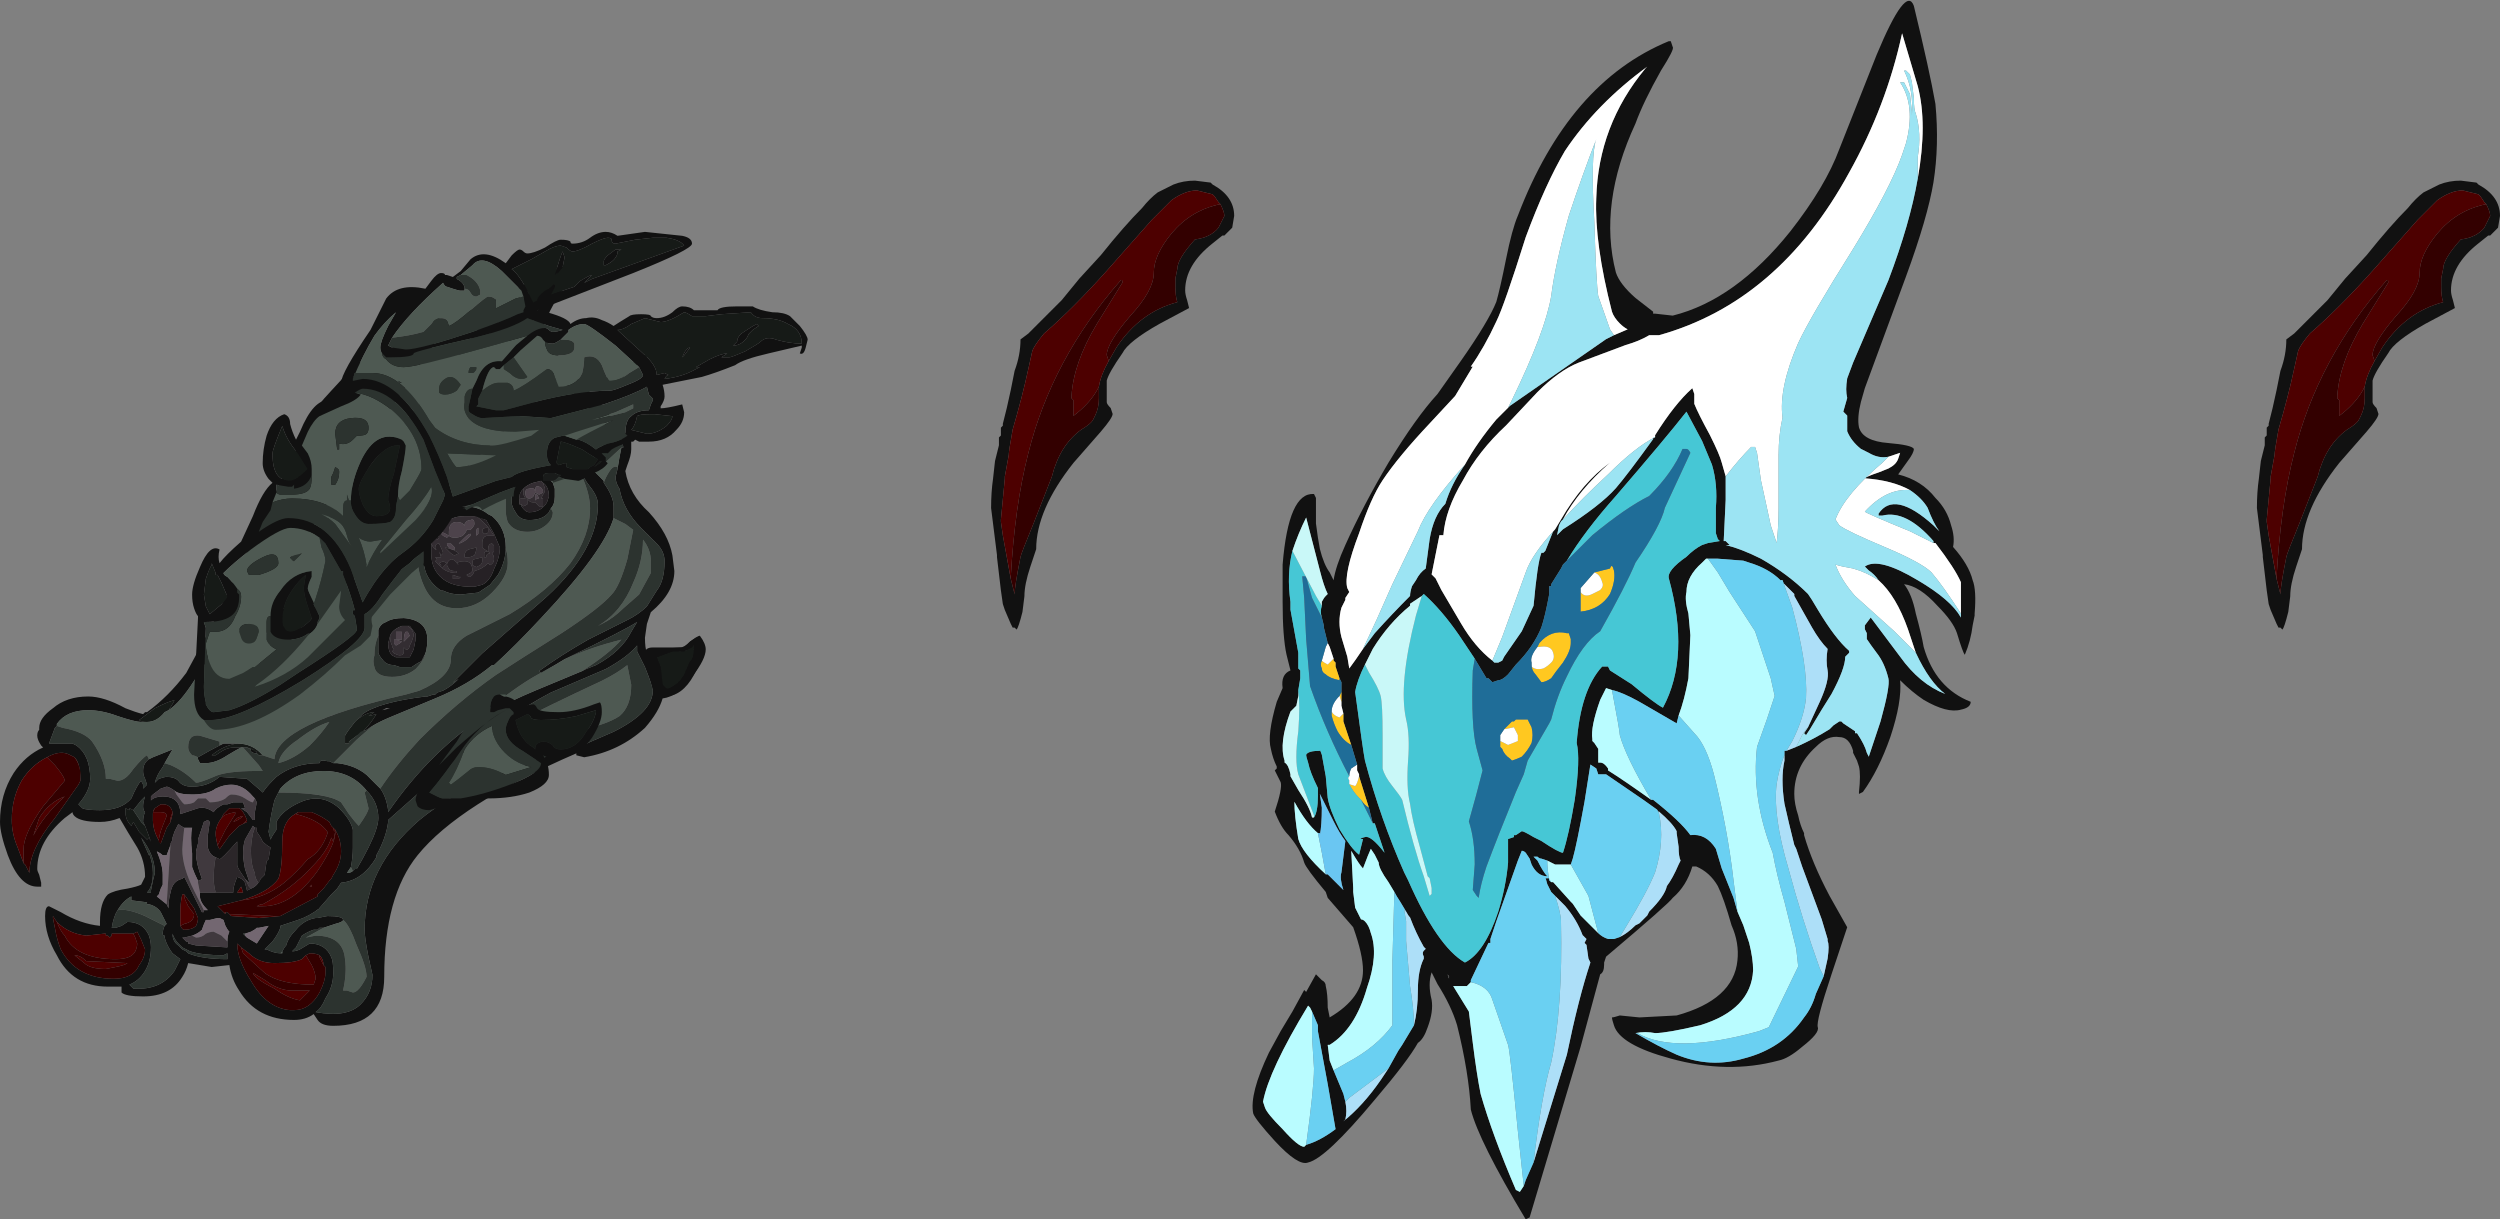 <?xml version="1.0" encoding="UTF-8" standalone="no"?>
<svg xmlns:ffdec="https://www.free-decompiler.com/flash" xmlns:xlink="http://www.w3.org/1999/xlink" ffdec:objectType="frame" height="217.7px" width="446.35px" xmlns="http://www.w3.org/2000/svg">
  <rect width="100%" height="100%" fill="#808080" stroke="none"/>
  <g transform="matrix(1.0, 0.0, 0.0, 1.0, 70.15, 112.9)">
    <use ffdec:characterId="25" ffdec:characterName="a_Noggin_Great" height="141.75" transform="matrix(1.0, 0.0, 0.0, 1.0, -70.15, -71.5)" width="144.2" xlink:href="#sprite0"/>
    <use ffdec:characterId="23" ffdec:characterName="a_Noggin_Tundra" height="217.7" transform="matrix(1.0, 0.0, 0.0, 1.0, 153.6, -112.9)" width="128.8" xlink:href="#sprite1"/>
    <use ffdec:characterId="27" ffdec:characterName="a_Talon1" height="80.15" transform="matrix(1.0, 0.0, 0.0, 1.0, 106.8, -80.65)" width="43.4" xlink:href="#sprite2"/>
    <use ffdec:characterId="27" ffdec:characterName="a_Talon1" height="80.15" transform="matrix(1.0, 0.0, 0.0, 1.0, 332.8, -80.65)" width="43.4" xlink:href="#sprite2"/>
  </g>
  <defs>
    <g id="sprite0" transform="matrix(1.0, 0.0, 0.0, 1.0, 0.0, 141.75)">
      <use ffdec:characterId="24" height="20.25" transform="matrix(7.0, 0.0, 0.0, 7.0, 0.0, -141.75)" width="20.6" xlink:href="#shape0"/>
    </g>
    <g id="shape0" transform="matrix(1.0, 0.0, 0.0, 1.0, 0.0, 20.25)">
      <path d="M14.95 -19.65 L14.45 -18.9 Q13.95 -18.25 13.8 -17.6 L16.1 -14.95 16.1 -14.7 Q16.1 -14.55 16.0 -14.3 L15.95 -14.15 Q16.05 -13.55 16.55 -13.1 17.05 -12.55 17.15 -12.0 L17.2 -11.6 Q17.2 -11.05 16.6 -10.55 L16.5 -10.25 16.45 -9.9 Q16.45 -9.65 16.5 -9.5 L16.65 -9.6 17.35 -9.65 Q17.45 -9.65 17.6 -9.8 17.8 -9.95 17.85 -9.95 18.0 -9.75 18.0 -9.6 18.0 -9.35 17.65 -8.9 17.3 -8.4 16.9 -8.35 16.8 -8.0 16.45 -7.6 15.8 -7.0 14.9 -6.85 L14.7 -6.9 14.7 -6.95 Q11.7 -5.65 10.65 -4.35 9.8 -3.3 9.8 -1.25 9.8 0.0 8.5 0.0 8.2 0.0 8.1 -0.15 L8.0 -0.3 Q7.8 -0.15 7.5 -0.15 6.55 -0.15 6.1 -0.9 5.9 -1.2 5.85 -1.55 L5.4 -1.5 4.8 -1.6 Q4.75 -1.4 4.65 -1.25 4.35 -0.75 3.65 -0.75 3.2 -0.75 3.1 -0.85 L3.1 -1.0 2.75 -1.0 Q1.85 -1.0 1.45 -1.8 1.15 -2.3 1.15 -2.8 1.15 -3.05 1.25 -3.05 L1.55 -2.9 Q2.05 -2.6 2.55 -2.55 L2.55 -2.65 Q2.55 -3.15 2.75 -3.35 2.9 -3.45 3.25 -3.5 3.5 -3.55 3.6 -3.6 L3.7 -3.8 Q3.7 -4.2 3.5 -4.55 3.25 -4.95 3.05 -5.3 2.8 -5.2 2.55 -5.2 2.05 -5.2 1.9 -5.35 1.85 -5.4 1.85 -5.45 L1.65 -5.3 Q0.95 -4.7 0.95 -4.0 0.95 -3.95 1.0 -3.85 L1.05 -3.65 Q1.05 -3.55 1.05 -3.6 L1.05 -3.55 0.95 -3.55 Q0.5 -3.55 0.2 -4.35 0.0 -4.9 0.0 -5.2 0.0 -5.9 0.35 -6.45 0.65 -6.9 1.1 -7.1 L1.05 -7.15 Q0.95 -7.3 0.95 -7.4 0.95 -7.5 1.0 -7.55 L1.0 -7.6 Q1.0 -7.85 1.35 -8.1 1.7 -8.4 2.25 -8.4 2.65 -8.4 3.2 -8.1 3.45 -8.0 3.65 -7.95 L3.7 -8.0 3.75 -8.0 Q4.3 -8.4 4.75 -9.0 L5.4 -10.2 7.65 -14.9 Q7.65 -15.35 8.45 -16.2 L9.05 -16.85 14.95 -19.65 M12.7 -17.95 L13.55 -17.7 Q13.6 -18.1 13.85 -18.5 L14.3 -19.4 12.55 -18.0 12.7 -17.95 M11.65 -18.7 L11.25 -18.35 10.95 -17.75 11.6 -18.5 11.65 -18.7 M12.3 -17.75 L12.35 -17.75 12.3 -17.75 M13.15 -17.35 L11.25 -17.65 6.85 -11.05 7.7 -10.15 6.4 -8.65 6.3 -8.6 6.25 -8.6 6.95 -9.85 6.9 -9.9 6.55 -10.3 5.55 -9.85 Q5.4 -9.45 4.95 -8.8 4.6 -8.25 4.3 -8.05 4.4 -8.2 4.45 -8.3 4.35 -8.3 3.95 -8.1 L3.55 -7.8 Q3.6 -7.75 3.75 -7.75 L3.6 -7.75 Q3.45 -7.75 3.0 -7.9 2.6 -8.05 2.25 -8.05 1.7 -8.05 1.45 -7.7 L1.45 -7.65 1.4 -7.6 1.25 -7.2 1.35 -7.2 1.85 -7.2 1.95 -7.15 Q2.3 -6.9 2.3 -6.3 2.3 -6.0 2.0 -5.65 L2.1 -5.55 Q2.2 -5.5 2.55 -5.5 3.1 -5.5 3.35 -5.8 3.5 -6.15 3.6 -6.25 L3.65 -6.15 3.65 -6.05 3.75 -6.15 3.7 -6.3 Q3.65 -6.4 3.65 -6.5 3.65 -6.7 3.8 -6.8 L3.9 -6.85 4.4 -7.05 4.2 -6.7 4.15 -6.6 Q4.0 -6.4 3.95 -6.2 L4.05 -6.3 Q4.2 -6.35 4.25 -6.35 4.45 -6.35 4.55 -6.25 4.65 -6.1 4.9 -6.1 5.3 -6.1 5.6 -6.35 L6.3 -6.3 6.65 -6.0 6.7 -5.95 Q6.8 -6.1 6.95 -6.25 L7.05 -6.35 Q7.5 -6.7 8.15 -6.7 8.15 -6.8 8.35 -6.75 L8.4 -6.75 8.5 -6.7 8.6 -6.7 Q9.05 -6.65 9.35 -6.4 L9.7 -6.05 Q9.85 -5.85 9.9 -5.5 L9.9 -5.45 Q11.0 -7.05 12.5 -8.0 13.05 -8.3 13.65 -8.55 L14.85 -9.05 14.95 -9.1 15.2 -9.2 Q15.85 -9.55 16.1 -10.05 L16.25 -10.3 Q15.95 -10.1 14.4 -9.35 L14.15 -9.2 13.8 -9.0 13.75 -9.05 Q14.3 -9.45 15.0 -9.85 L16.0 -10.35 Q16.3 -10.5 16.5 -10.7 L16.75 -11.1 Q16.95 -11.35 16.95 -11.85 16.95 -12.1 16.75 -12.3 L16.35 -12.7 Q15.9 -13.15 15.8 -13.7 15.7 -13.85 15.7 -14.0 L15.75 -14.2 15.8 -14.5 15.85 -14.75 15.9 -14.75 15.85 -15.0 15.6 -15.15 14.25 -16.5 13.15 -17.35 M15.6 -16.3 L16.7 -17.25 15.85 -16.75 15.35 -16.45 15.6 -16.3 M9.1 -7.8 L9.25 -7.95 Q9.65 -8.25 10.85 -8.4 L10.9 -8.4 11.05 -8.45 11.1 -8.45 11.15 -8.5 11.3 -8.55 Q11.5 -8.65 11.7 -8.85 L11.55 -8.75 12.3 -9.5 13.95 -10.95 Q15.25 -12.15 15.25 -13.3 15.25 -13.5 15.05 -13.75 14.85 -14.0 14.85 -14.15 L15.15 -14.15 15.4 -13.9 15.4 -13.85 Q15.65 -13.5 15.65 -13.25 L15.65 -12.95 Q15.4 -12.1 13.8 -10.4 13.15 -9.7 12.6 -9.2 L12.55 -9.2 Q11.95 -8.7 11.1 -8.35 L9.9 -7.85 Q9.55 -7.7 9.35 -7.55 L9.2 -7.5 9.1 -7.4 9.25 -7.5 Q9.45 -7.7 9.6 -7.95 L9.4 -7.9 9.55 -8.0 Q9.35 -8.0 9.1 -7.8 M11.05 -12.45 L11.0 -12.3 11.0 -12.05 Q11.0 -11.75 11.15 -11.55 11.4 -11.2 12.0 -11.2 L12.1 -11.2 12.3 -11.25 Q12.5 -11.35 12.6 -11.65 12.75 -11.95 12.75 -12.2 L12.6 -12.55 12.4 -12.9 12.15 -13.0 11.85 -13.0 Q11.5 -13.0 11.25 -12.75 L11.15 -12.6 11.05 -12.45 M12.9 -12.2 Q12.9 -11.85 12.7 -11.5 L12.5 -11.25 Q12.35 -11.15 12.2 -11.05 L11.75 -11.0 Q11.5 -11.0 11.3 -11.1 L11.25 -11.1 Q10.95 -11.3 10.85 -11.6 10.8 -11.75 10.8 -12.1 L10.9 -12.6 11.1 -12.95 Q11.4 -13.25 11.85 -13.25 12.2 -13.25 12.45 -13.05 L12.55 -13.0 Q12.9 -12.7 12.9 -12.2 M6.05 -7.2 Q5.7 -7.15 5.4 -6.9 L5.5 -6.9 5.65 -7.0 Q5.8 -7.1 6.0 -7.1 L6.15 -7.1 Q6.05 -7.05 5.8 -6.9 5.5 -6.7 5.25 -6.7 L5.1 -6.7 5.05 -6.8 5.05 -6.85 Q5.4 -7.05 5.6 -7.15 L5.7 -7.2 6.05 -7.2 M6.3 -7.1 L6.45 -7.05 6.55 -7.0 6.55 -6.95 Q6.45 -6.95 6.4 -7.0 L6.4 -7.05 6.3 -7.1 M10.45 -10.2 L10.25 -10.2 Q10.0 -10.1 9.95 -9.95 L9.9 -9.75 Q9.9 -9.55 10.0 -9.45 L10.1 -9.4 10.45 -9.4 10.55 -9.6 10.6 -9.85 10.6 -10.0 10.45 -10.2 M10.8 -9.4 L10.75 -9.3 10.65 -9.25 10.5 -9.15 10.2 -9.15 10.05 -9.2 Q9.85 -9.2 9.75 -9.35 9.7 -9.4 9.65 -9.5 9.65 -9.55 9.65 -9.75 L9.65 -9.95 9.65 -10.1 Q9.7 -10.25 9.85 -10.3 10.0 -10.4 10.3 -10.4 10.9 -10.35 10.9 -9.85 10.9 -9.55 10.8 -9.4 M9.95 -8.1 L9.85 -8.1 9.75 -8.05 9.95 -8.1 M4.45 -6.0 Q4.3 -6.1 4.25 -6.1 L4.1 -6.05 3.9 -5.9 3.85 -5.85 3.85 -5.75 Q3.95 -5.85 4.15 -5.85 4.6 -5.85 4.6 -5.4 L5.05 -5.55 Q5.25 -5.6 5.45 -5.45 5.5 -5.55 5.7 -5.65 L5.8 -5.65 5.95 -5.7 6.2 -5.7 6.25 -5.55 6.15 -5.55 6.3 -5.45 6.45 -5.25 6.5 -5.25 6.5 -5.45 6.55 -5.7 6.5 -5.8 6.45 -5.85 Q6.2 -6.15 5.9 -6.15 5.7 -6.15 5.5 -6.05 5.3 -5.9 4.9 -5.9 4.55 -5.9 4.45 -6.0 M4.35 -5.2 L4.4 -5.4 4.4 -5.45 Q4.35 -5.65 4.15 -5.65 L4.1 -5.65 3.95 -5.55 Q3.9 -5.5 3.9 -5.4 L3.9 -5.25 Q3.9 -4.95 4.1 -4.65 L4.25 -5.05 4.35 -5.2 M6.3 -5.25 Q6.2 -5.5 6.1 -5.55 L5.85 -5.55 5.7 -5.4 5.65 -5.3 Q5.5 -5.1 5.5 -4.9 5.5 -4.8 5.55 -4.6 L5.6 -4.5 5.85 -4.85 6.1 -5.1 6.3 -5.2 6.3 -5.25 M3.7 -5.1 L3.65 -5.2 Q3.65 -5.35 3.7 -5.45 3.65 -5.5 3.65 -5.6 3.65 -5.7 3.7 -5.85 L3.6 -5.75 3.4 -5.5 3.3 -5.55 3.3 -5.5 3.2 -5.55 3.2 -5.45 Q3.2 -5.25 3.35 -5.1 L3.4 -5.2 3.55 -4.95 3.75 -4.75 3.8 -4.8 3.85 -4.7 3.7 -5.1 M3.8 -4.4 Q3.9 -4.15 3.9 -3.9 3.9 -3.55 3.75 -3.4 L3.85 -3.4 3.85 -3.45 3.9 -3.7 3.95 -3.9 Q3.95 -4.35 3.6 -4.8 L3.8 -4.35 3.8 -4.4 M4.4 -4.75 L4.25 -4.35 4.15 -4.35 Q4.1 -4.4 4.0 -4.45 4.15 -4.1 4.15 -3.85 L4.15 -3.6 4.1 -3.5 4.05 -3.35 4.0 -3.3 4.25 -3.1 4.3 -3.0 Q4.3 -3.25 4.35 -3.4 4.4 -3.7 4.65 -3.75 L4.7 -3.8 5.15 -2.9 5.2 -2.9 5.2 -2.95 5.3 -2.95 Q5.1 -3.15 5.1 -3.3 L5.1 -3.4 5.55 -3.4 5.95 -3.4 5.95 -3.45 Q5.95 -3.55 6.05 -3.8 6.2 -3.75 6.25 -3.65 L6.3 -3.45 6.4 -3.5 Q6.55 -3.55 6.65 -3.75 L6.75 -3.85 6.8 -4.2 6.85 -4.25 6.9 -4.55 Q6.8 -4.6 6.7 -4.7 L6.65 -4.8 6.55 -4.95 6.55 -5.05 6.5 -5.05 6.45 -5.1 6.25 -4.75 Q6.2 -4.6 6.2 -4.4 6.2 -4.25 6.25 -4.0 L6.35 -3.7 Q6.35 -3.6 6.3 -3.7 L6.25 -3.75 6.15 -3.9 Q6.05 -4.05 6.05 -4.1 6.05 -4.6 6.05 -4.7 5.65 -4.25 5.6 -4.25 L5.5 -4.3 Q5.35 -4.35 5.3 -4.55 L5.3 -4.85 5.35 -5.2 5.3 -5.25 5.2 -5.2 5.05 -4.75 5.05 -4.65 5.0 -4.45 5.0 -4.4 Q5.0 -4.15 5.15 -3.75 5.1 -3.7 5.05 -3.7 4.95 -3.9 4.9 -4.05 L4.9 -4.4 Q4.85 -4.85 4.9 -5.05 L4.7 -5.05 Q4.6 -5.1 4.55 -5.15 L4.45 -4.95 4.4 -4.8 4.4 -4.75 M2.05 -6.25 L2.05 -6.3 Q2.05 -6.7 1.9 -6.85 L1.8 -6.9 Q1.55 -7.05 1.2 -6.85 0.8 -6.65 0.55 -6.25 0.3 -5.8 0.3 -5.25 0.3 -4.9 0.45 -4.55 L0.6 -4.15 0.65 -4.1 0.75 -3.9 Q0.75 -4.5 1.4 -5.3 L2.0 -6.15 2.05 -6.25 M3.4 -2.35 L2.85 -2.35 2.85 -2.3 2.8 -2.25 2.75 -2.3 2.7 -2.3 Q2.7 -2.2 2.7 -2.35 L2.65 -2.35 2.2 -2.3 Q1.75 -2.35 1.45 -2.65 L1.35 -2.8 1.35 -2.75 1.4 -2.5 Q1.45 -2.2 1.55 -1.95 1.95 -1.2 2.9 -1.2 3.4 -1.2 3.55 -1.55 3.7 -1.75 3.7 -1.95 L3.6 -2.2 3.5 -2.4 3.4 -2.35 M5.8 -2.15 Q5.8 -2.3 5.85 -2.4 5.8 -2.45 5.75 -2.55 L5.7 -2.7 5.6 -2.75 5.55 -2.75 5.35 -2.7 5.25 -2.7 Q5.2 -2.6 5.15 -2.45 5.05 -2.35 4.9 -2.3 L4.7 -2.25 4.65 -2.25 4.75 -2.15 4.8 -2.15 4.8 -2.1 5.0 -2.05 5.8 -2.0 5.8 -2.15 M6.15 -3.2 L5.55 -3.05 5.7 -2.9 5.75 -2.85 5.75 -2.9 5.8 -2.9 5.85 -2.85 5.9 -2.8 6.6 -2.75 7.15 -2.8 8.1 -3.3 8.1 -3.35 8.25 -3.5 8.4 -3.7 8.45 -3.75 8.5 -3.85 Q8.7 -4.15 8.7 -4.45 8.7 -4.75 8.55 -5.0 L8.5 -5.05 8.45 -5.1 8.4 -5.2 Q8.2 -5.35 7.95 -5.45 L7.6 -5.45 7.45 -5.35 Q7.2 -5.15 7.2 -4.7 7.2 -4.0 7.1 -3.75 6.85 -3.4 6.15 -3.2 M4.6 -2.55 Q4.65 -2.45 4.7 -2.45 4.9 -2.45 5.0 -2.55 5.05 -2.65 5.05 -2.75 L4.95 -3.0 4.7 -3.35 4.65 -3.35 Q4.6 -3.15 4.6 -2.9 L4.6 -2.55 M4.4 -2.35 Q4.4 -2.15 4.55 -2.05 L4.65 -1.95 4.75 -1.9 4.8 -1.85 Q5.15 -1.7 5.8 -1.7 L5.8 -1.85 5.7 -1.8 Q5.15 -1.8 4.85 -1.9 L4.65 -2.0 4.55 -2.1 Q4.45 -2.2 4.4 -2.35 M4.2 -2.55 L4.25 -2.6 4.1 -2.9 Q4.0 -3.05 3.8 -3.1 L3.75 -3.1 3.75 -3.15 3.35 -3.2 3.35 -3.3 Q3.15 -3.2 3.0 -2.95 2.9 -2.8 2.85 -2.5 L2.95 -2.5 3.1 -2.55 3.25 -2.65 Q3.65 -2.65 3.8 -2.3 3.85 -2.15 3.85 -2.0 3.85 -1.65 3.7 -1.4 3.55 -1.15 3.3 -1.05 L3.4 -0.95 Q4.1 -0.9 4.45 -1.4 L4.6 -1.7 4.4 -1.85 Q4.25 -2.05 4.2 -2.25 L4.2 -2.3 Q4.15 -2.3 4.15 -2.35 4.15 -2.45 4.2 -2.55 M7.1 -5.95 L7.0 -5.75 Q6.9 -5.35 6.85 -4.95 L6.9 -4.75 6.95 -4.85 7.05 -5.0 7.05 -5.2 Q7.2 -5.5 7.65 -5.7 8.2 -5.95 8.65 -5.55 8.95 -5.25 9.0 -5.0 L9.0 -4.55 Q9.0 -4.3 8.95 -4.05 L8.85 -3.9 Q8.95 -3.9 9.0 -3.95 L9.05 -4.0 9.1 -4.0 Q9.25 -4.25 9.4 -4.55 9.65 -5.05 9.65 -5.3 9.65 -5.7 9.35 -6.0 8.95 -6.5 8.25 -6.5 7.55 -6.5 7.15 -6.05 L7.1 -5.95 M8.25 -2.5 L8.15 -2.5 8.1 -2.45 8.0 -2.45 Q7.85 -2.4 7.7 -2.3 L7.55 -2.0 7.45 -1.9 Q7.55 -1.9 7.65 -1.95 L7.9 -2.1 Q8.3 -2.1 8.45 -1.75 8.5 -1.65 8.5 -1.35 8.5 -1.0 8.3 -0.7 8.2 -0.45 8.05 -0.35 8.85 -0.2 9.2 -0.55 9.5 -0.85 9.5 -1.3 L9.4 -1.75 Q9.3 -2.25 9.3 -2.45 9.3 -3.25 9.65 -3.95 10.0 -4.65 10.7 -5.25 12.1 -6.4 14.75 -7.1 14.95 -7.2 15.65 -7.5 16.65 -8.0 16.65 -8.55 16.65 -8.65 16.45 -9.15 L16.25 -9.55 16.25 -9.7 Q16.0 -9.4 15.45 -9.1 L14.05 -8.5 Q12.9 -7.9 11.65 -6.8 L9.9 -5.25 9.9 -5.2 Q9.85 -4.8 9.6 -4.35 L9.6 -4.3 Q9.25 -3.7 8.7 -3.65 L8.6 -3.5 8.45 -3.35 8.1 -2.95 8.15 -3.0 Q7.9 -2.8 7.6 -2.7 L7.15 -2.55 7.15 -2.5 Q7.1 -2.35 6.95 -2.15 L6.8 -2.0 6.75 -1.95 6.8 -1.95 Q7.0 -1.85 7.15 -1.85 L7.2 -1.85 7.2 -1.9 Q7.25 -2.0 7.3 -2.05 7.35 -2.25 7.55 -2.45 7.75 -2.7 8.05 -2.75 L8.1 -2.75 8.35 -2.8 Q8.75 -2.8 8.75 -2.7 8.75 -2.65 8.55 -2.6 L8.25 -2.5 M8.15 -1.8 Q8.05 -1.85 7.9 -1.85 L7.8 -1.8 7.7 -1.7 Q7.5 -1.6 7.0 -1.6 6.6 -1.6 6.35 -1.85 L6.15 -2.0 6.05 -2.1 Q6.05 -1.7 6.4 -1.15 6.8 -0.45 7.4 -0.4 L7.5 -0.4 Q7.9 -0.4 8.15 -0.85 8.3 -1.15 8.3 -1.35 L8.3 -1.5 8.25 -1.55 Q8.25 -1.7 8.15 -1.8 M6.2 -3.4 L6.15 -3.55 6.05 -3.4 6.2 -3.4 M6.25 -2.35 L6.2 -2.35 6.3 -2.25 6.55 -2.1 6.85 -2.55 6.6 -2.5 6.55 -2.5 Q6.5 -2.45 6.4 -2.4 L6.25 -2.35 M17.3 -9.55 L17.75 -9.6 17.7 -9.7 Q17.6 -9.7 17.45 -9.6 L17.35 -9.55 17.3 -9.55 M13.85 -13.85 L13.8 -13.9 13.6 -13.85 Q13.45 -13.8 13.35 -13.7 13.25 -13.6 13.25 -13.5 L13.25 -13.4 13.25 -13.3 13.3 -13.3 13.3 -13.25 Q13.4 -13.1 13.5 -13.1 13.8 -13.1 13.95 -13.35 L14.0 -13.5 Q14.0 -13.75 13.85 -13.85 M13.1 -13.75 Q13.2 -14.15 13.6 -14.1 L14.0 -13.95 14.1 -13.85 14.15 -13.7 14.15 -13.5 Q14.15 -13.3 14.05 -13.2 L14.0 -13.1 Q13.85 -12.9 13.5 -12.9 13.25 -12.9 13.15 -13.1 13.05 -13.25 13.05 -13.35 L13.05 -13.5 13.1 -13.75" fill="#111111" fill-rule="evenodd" stroke="none"/>
      <path d="M6.45 -7.05 L6.5 -7.0 6.55 -7.0 6.45 -7.05 M5.2 -2.9 L5.15 -2.9 5.2 -2.9 M3.0 -2.95 Q3.15 -3.2 3.35 -3.3 L3.35 -3.2 3.75 -3.15 3.75 -3.1 3.8 -3.1 Q4.0 -3.05 4.1 -2.9 L4.25 -2.6 4.2 -2.55 3.7 -2.8 Q3.25 -3.0 3.0 -2.95 M6.25 -2.35 L6.25 -2.3 6.3 -2.25 6.2 -2.35 6.25 -2.35" fill="#404943" fill-rule="evenodd" stroke="none"/>
      <path d="M6.5 -5.8 L6.45 -5.7 Q6.4 -5.7 6.25 -5.8 6.1 -5.9 5.9 -5.9 5.85 -5.9 5.75 -5.8 5.6 -5.7 5.35 -5.7 L5.25 -5.8 5.05 -5.8 4.95 -5.7 Q4.85 -5.65 4.7 -5.65 L4.65 -5.7 4.5 -5.9 4.45 -6.0 Q4.55 -5.9 4.9 -5.9 5.3 -5.9 5.5 -6.05 5.7 -6.15 5.9 -6.15 6.2 -6.15 6.45 -5.85 L6.5 -5.8 M4.25 -5.95 L4.25 -5.95 M4.25 -3.1 L4.0 -3.3 4.05 -3.35 4.1 -3.5 4.15 -3.6 4.15 -3.85 Q4.15 -4.1 4.0 -4.45 4.1 -4.4 4.15 -4.35 L4.25 -4.35 4.4 -4.75 4.35 -4.65 4.25 -3.1 M4.7 -5.05 L4.9 -5.05 Q4.85 -4.85 4.9 -4.4 L4.9 -4.05 Q4.95 -3.9 5.05 -3.7 L5.05 -3.65 5.1 -3.4 5.1 -3.3 Q5.1 -3.15 5.3 -2.95 L5.2 -2.95 4.95 -3.45 Q4.65 -4.05 4.65 -4.5 4.65 -4.6 4.7 -5.05 M4.9 -2.3 Q5.05 -2.35 5.15 -2.45 5.2 -2.6 5.25 -2.7 L5.35 -2.7 5.55 -2.75 5.6 -2.75 5.7 -2.7 5.75 -2.55 Q5.8 -2.45 5.85 -2.4 5.8 -2.3 5.8 -2.15 5.75 -2.2 5.65 -2.3 L5.45 -2.4 Q5.35 -2.4 5.25 -2.35 5.15 -2.25 5.0 -2.25 L4.9 -2.3 M6.8 -2.0 L6.75 -1.95 6.8 -2.0 M6.3 -2.25 L6.25 -2.3 6.25 -2.35 6.4 -2.4 Q6.5 -2.45 6.55 -2.5 L6.6 -2.5 6.85 -2.55 6.55 -2.1 6.3 -2.25" fill="#736771" fill-rule="evenodd" stroke="none"/>
      <path d="M11.05 -12.45 L11.1 -12.45 11.15 -12.4 11.2 -12.45 11.15 -12.55 11.15 -12.6 11.25 -12.75 Q11.5 -13.0 11.85 -13.0 L12.15 -13.0 Q12.4 -12.8 12.5 -12.65 L12.6 -12.5 12.45 -12.5 Q12.3 -12.5 12.3 -12.3 L12.3 -12.2 Q12.35 -12.15 12.45 -12.1 12.35 -12.1 12.35 -12.05 L12.35 -11.95 12.4 -11.95 Q12.4 -12.05 12.5 -12.05 L12.45 -12.1 12.45 -12.15 Q12.45 -12.3 12.55 -12.3 L12.6 -12.25 12.6 -12.1 12.55 -12.05 Q12.6 -12.0 12.6 -11.9 12.6 -11.8 12.5 -11.75 L12.45 -11.8 Q12.3 -11.65 12.1 -11.6 12.05 -11.45 11.95 -11.45 L11.9 -11.5 12.0 -11.55 12.05 -11.6 Q12.05 -11.85 11.85 -11.85 11.7 -11.85 11.65 -11.8 L11.7 -11.75 Q11.6 -11.9 11.5 -11.9 11.4 -11.85 11.4 -11.75 L11.45 -11.65 Q11.5 -11.6 11.6 -11.6 L11.65 -11.6 11.65 -11.55 Q11.4 -11.55 11.25 -11.7 L11.3 -11.7 11.4 -11.8 11.3 -11.85 11.2 -11.8 11.25 -11.75 11.25 -11.7 11.1 -11.85 11.15 -11.9 11.1 -11.95 11.2 -11.95 Q11.3 -11.95 11.25 -11.95 L11.2 -12.1 11.25 -12.0 11.3 -12.05 Q11.3 -12.1 11.2 -12.3 11.1 -12.3 11.1 -12.2 11.1 -12.15 11.15 -12.15 L11.1 -12.15 11.05 -12.2 11.0 -12.3 11.05 -12.45 M11.4 -12.45 L11.45 -12.5 Q11.3 -12.6 11.2 -12.6 11.25 -12.55 11.3 -12.5 L11.4 -12.45 M11.45 -12.6 L11.45 -12.5 Q11.5 -12.45 11.6 -12.45 11.7 -12.45 11.8 -12.5 11.9 -12.6 11.9 -12.65 L12.0 -12.65 Q12.1 -12.75 12.1 -12.8 12.1 -12.95 12.0 -12.9 11.9 -12.9 11.85 -12.8 L11.85 -12.75 Q11.8 -12.85 11.65 -12.85 11.45 -12.85 11.45 -12.6 M11.35 -12.2 L11.45 -12.1 Q11.55 -12.0 11.6 -12.0 L11.7 -12.05 Q11.6 -12.15 11.35 -12.2 M11.45 -12.2 L11.5 -12.15 11.6 -12.15 11.6 -12.2 11.5 -12.3 11.4 -12.3 Q11.4 -12.25 11.45 -12.2 M11.55 -11.4 L11.55 -11.5 11.7 -11.45 11.75 -11.45 11.7 -11.4 11.55 -11.4 M9.95 -9.95 Q10.0 -10.1 10.25 -10.2 L10.45 -10.2 10.4 -10.2 Q10.55 -10.1 10.55 -9.95 L10.5 -9.8 10.45 -9.7 Q10.45 -9.65 10.4 -9.6 L10.35 -9.6 10.3 -9.65 10.3 -9.55 Q10.3 -9.45 10.2 -9.45 10.15 -9.45 10.05 -9.5 L10.0 -9.55 10.05 -9.6 Q10.0 -9.65 10.0 -9.7 9.95 -9.8 9.95 -9.9 L9.95 -9.95 M10.25 -10.0 L10.25 -10.05 10.1 -10.05 10.1 -9.85 10.25 -9.85 10.25 -10.0 M10.45 -9.95 L10.4 -10.05 10.35 -10.05 Q10.3 -10.0 10.3 -9.8 L10.45 -9.95 M10.1 -9.85 L10.05 -9.85 10.05 -9.75 10.1 -9.7 Q10.2 -9.75 10.25 -9.8 L10.1 -9.85 M13.85 -13.85 L13.9 -13.7 Q13.9 -13.6 13.85 -13.55 L13.8 -13.45 13.85 -13.45 13.85 -13.25 13.75 -13.25 13.65 -13.35 13.6 -13.35 Q13.5 -13.35 13.45 -13.45 L13.45 -13.3 13.35 -13.25 13.3 -13.3 13.25 -13.3 13.25 -13.4 Q13.25 -13.45 13.3 -13.45 L13.4 -13.45 13.35 -13.55 13.35 -13.7 Q13.45 -13.8 13.6 -13.85 L13.8 -13.9 13.85 -13.85 M13.85 -13.6 L13.85 -13.65 Q13.8 -13.75 13.75 -13.75 13.65 -13.8 13.65 -13.65 L13.65 -13.6 13.75 -13.55 13.85 -13.6 M12.0 -12.5 L12.0 -12.55 Q11.95 -12.55 11.85 -12.45 L11.7 -12.3 Q11.75 -12.3 11.9 -12.4 L12.0 -12.5 M12.2 -12.7 Q12.15 -12.7 12.15 -12.6 L12.15 -12.5 12.2 -12.55 12.2 -12.7 M13.7 -13.55 L13.65 -13.55 13.65 -13.4 13.7 -13.45 13.75 -13.45 13.7 -13.55 M13.6 -13.5 L13.65 -13.6 Q13.65 -13.75 13.5 -13.7 13.4 -13.7 13.4 -13.6 13.4 -13.45 13.5 -13.45 13.55 -13.45 13.6 -13.5 M12.15 -11.7 L12.25 -11.75 Q12.3 -11.8 12.3 -11.85 L12.3 -11.95 12.1 -11.9 Q12.05 -11.9 12.05 -11.8 L12.05 -11.75 12.15 -11.7 M12.1 -12.0 Q12.15 -12.1 12.15 -12.2 L11.95 -12.15 Q11.85 -12.1 11.85 -12.0 L11.85 -11.95 11.95 -11.95 Q12.0 -11.95 12.1 -12.0 M12.45 -12.7 L12.4 -12.7 Q12.3 -12.7 12.3 -12.6 L12.35 -12.55 Q12.45 -12.55 12.45 -12.6 L12.45 -12.7" fill="#332d32" fill-rule="evenodd" stroke="none"/>
      <path d="M4.4 -5.45 L4.4 -5.4 4.35 -5.2 4.35 -5.3 4.4 -5.45 M4.1 -4.65 Q3.9 -4.95 3.9 -5.25 L3.9 -5.4 Q3.9 -5.5 3.95 -5.55 L3.9 -5.45 4.1 -5.45 Q4.25 -5.45 4.25 -5.35 L4.15 -5.1 Q4.05 -4.85 4.05 -4.7 L4.1 -4.65 M5.65 -5.3 L5.7 -5.35 Q5.75 -5.4 6.0 -5.45 L6.0 -5.4 5.75 -5.0 5.55 -4.6 Q5.5 -4.8 5.5 -4.9 5.5 -5.1 5.65 -5.3 M6.1 -5.1 L6.2 -5.15 6.3 -5.25 6.3 -5.2 6.1 -5.1 M2.05 -6.25 L2.05 -6.4 Q2.05 -6.65 1.9 -6.85 2.05 -6.7 2.05 -6.3 L2.05 -6.25 M1.2 -6.85 L1.4 -6.65 Q1.65 -6.35 1.65 -6.25 L1.1 -5.6 Q0.6 -4.9 0.6 -4.5 L0.6 -4.15 0.45 -4.55 Q0.3 -4.9 0.3 -5.25 0.3 -5.8 0.55 -6.25 0.8 -6.65 1.2 -6.85 M0.85 -4.85 L1.0 -5.3 Q1.25 -5.7 1.65 -5.85 1.1 -5.35 0.85 -4.85 M1.45 -2.65 Q1.75 -2.35 2.2 -2.3 L2.65 -2.35 2.7 -2.35 Q2.7 -2.2 2.7 -2.3 L2.75 -2.3 2.8 -2.25 2.85 -2.3 2.85 -2.35 3.4 -2.35 3.45 -2.25 3.5 -2.1 Q3.5 -2.0 3.45 -1.9 3.35 -1.7 2.95 -1.7 1.95 -1.7 1.65 -2.3 1.55 -2.4 1.45 -2.65 M2.7 -1.45 Q2.3 -1.45 2.15 -1.6 L1.9 -1.8 Q2.05 -1.8 2.2 -1.65 L3.25 -1.6 Q3.2 -1.55 2.95 -1.5 L2.7 -1.45 M5.7 -2.9 L5.75 -2.9 5.75 -2.85 5.7 -2.9 M5.85 -2.85 L7.0 -2.8 7.15 -2.8 6.6 -2.75 5.9 -2.8 5.85 -2.85 M8.55 -5.0 Q8.6 -4.7 8.1 -3.95 7.45 -3.05 6.7 -3.05 L6.55 -3.05 6.65 -3.1 6.7 -3.1 Q7.45 -3.5 7.95 -4.05 8.35 -4.45 8.45 -4.8 L8.5 -4.7 8.55 -4.95 8.5 -5.0 8.5 -5.05 8.55 -5.0 M7.6 -5.45 L7.55 -5.4 Q8.15 -5.25 8.35 -4.95 L8.35 -4.9 Q8.2 -4.45 7.85 -4.25 7.55 -3.9 7.25 -3.65 6.75 -3.25 6.15 -3.2 6.85 -3.4 7.1 -3.75 7.2 -4.0 7.2 -4.7 7.2 -5.15 7.45 -5.35 L7.6 -5.45 M4.7 -3.35 L4.7 -3.3 Q4.7 -3.25 4.8 -3.05 L4.95 -2.85 Q4.95 -2.65 4.7 -2.6 L4.6 -2.55 4.6 -2.9 Q4.6 -3.15 4.65 -3.35 L4.7 -3.35 M6.2 -5.35 Q6.1 -5.25 5.95 -5.2 L6.05 -5.3 Q6.15 -5.35 6.2 -5.35 M7.95 -3.6 L7.95 -3.55 7.9 -3.55 7.95 -3.6 M7.8 -1.8 L7.95 -1.55 Q8.05 -1.35 8.05 -1.2 L8.0 -1.05 Q7.15 -1.05 6.75 -1.35 L6.2 -1.85 6.15 -2.0 6.35 -1.85 Q6.6 -1.6 7.0 -1.6 7.5 -1.6 7.7 -1.7 L7.8 -1.8 M8.25 -1.55 L8.15 -1.75 8.15 -1.8 Q8.25 -1.7 8.25 -1.55 M7.0 -3.35 L7.0 -3.35 M6.2 -3.4 L6.05 -3.4 6.15 -3.55 6.2 -3.4 M6.45 -1.35 Q6.8 -1.15 6.85 -1.1 7.15 -0.9 7.45 -0.9 L7.9 -0.9 7.65 -0.65 Q7.35 -0.7 7.0 -0.95 6.5 -1.2 6.45 -1.35" fill="#4d0000" fill-rule="evenodd" stroke="none"/>
      <path d="M14.3 -19.4 L13.85 -18.5 Q13.6 -18.1 13.55 -17.7 L12.7 -17.95 14.3 -19.4 M11.25 -18.35 L11.65 -18.7 11.25 -18.35 M11.6 -18.5 L10.95 -17.75 11.6 -18.5 M12.2 -17.75 L11.25 -17.65 13.15 -17.35 13.1 -17.4 12.4 -17.7 12.35 -17.75 12.3 -17.75 12.2 -17.75 M3.75 -7.75 Q3.6 -7.75 3.55 -7.8 L3.95 -8.1 Q4.35 -8.3 4.45 -8.3 4.4 -8.2 4.3 -8.05 L4.2 -8.0 Q4.0 -7.75 3.75 -7.75 M6.9 -9.9 L6.95 -9.85 6.9 -9.9 M16.7 -17.25 L15.6 -16.3 16.7 -17.25 M15.35 -16.45 L15.85 -16.75 15.35 -16.45 M6.15 -7.1 L6.0 -7.1 Q5.8 -7.1 5.65 -7.0 L5.5 -6.9 5.4 -6.9 Q5.7 -7.15 6.05 -7.2 6.45 -7.2 6.7 -6.9 L6.6 -6.9 6.55 -6.95 6.55 -7.0 6.5 -7.0 6.45 -7.05 6.3 -7.1 6.2 -7.1 6.15 -7.1 M9.1 -7.4 L8.9 -7.25 8.9 -7.2 8.8 -7.2 8.8 -7.4 Q8.85 -7.5 9.05 -7.75 L9.1 -7.8 Q9.35 -8.0 9.55 -8.0 L9.4 -7.9 9.6 -7.95 Q9.45 -7.7 9.25 -7.5 L9.1 -7.4 M3.7 -5.1 L3.85 -4.7 3.8 -4.8 3.75 -4.75 3.55 -4.95 3.4 -5.2 3.35 -5.1 Q3.2 -5.25 3.2 -5.45 L3.2 -5.55 3.3 -5.5 3.3 -5.55 3.4 -5.5 3.6 -5.2 3.7 -5.1 M17.35 -9.55 L17.45 -9.6 Q17.6 -9.7 17.7 -9.7 L17.75 -9.6 17.3 -9.55 17.35 -9.55" fill="#161a17" fill-rule="evenodd" stroke="none"/>
      <path d="M11.25 -17.65 L12.2 -17.75 6.85 -11.05 11.25 -17.65 M12.4 -17.7 L13.1 -17.4 12.4 -17.7 M7.7 -10.15 L14.25 -16.5 15.6 -15.15 14.85 -14.0 Q15.05 -13.55 15.05 -13.2 15.05 -12.5 14.55 -11.8 14.0 -11.1 13.0 -10.5 L11.9 -9.95 Q11.5 -9.7 11.5 -9.35 11.5 -8.9 10.7 -8.55 L10.35 -8.45 Q7.05 -7.7 7.0 -6.8 L6.7 -6.9 Q6.45 -7.2 6.05 -7.2 L5.7 -7.2 5.6 -7.15 5.6 -7.25 5.1 -7.4 Q4.8 -7.45 4.8 -7.1 4.8 -7.0 4.9 -6.9 4.95 -6.9 5.05 -6.85 L5.05 -6.8 5.1 -6.7 5.25 -6.7 Q5.5 -6.7 5.8 -6.9 6.05 -7.05 6.15 -7.1 L6.2 -7.1 6.6 -6.65 6.7 -6.5 6.55 -6.5 Q5.75 -6.5 5.45 -6.35 5.1 -6.2 5.0 -6.2 4.7 -6.5 4.35 -6.65 L4.2 -6.7 4.4 -7.05 3.9 -6.85 3.8 -6.8 3.75 -6.9 Q3.65 -6.85 3.4 -6.55 3.2 -6.25 3.0 -6.25 L2.8 -6.3 2.7 -6.3 Q2.7 -6.75 2.35 -7.25 2.15 -7.5 1.6 -7.6 L1.45 -7.65 1.45 -7.7 Q1.7 -8.05 2.25 -8.05 2.6 -8.05 3.0 -7.9 3.45 -7.75 3.6 -7.75 L3.75 -7.75 Q4.0 -7.75 4.2 -8.0 L4.3 -8.05 Q4.6 -8.25 4.95 -8.8 5.4 -9.45 5.55 -9.85 L6.55 -10.3 6.25 -8.6 6.3 -8.6 6.4 -8.65 7.7 -10.15 M15.85 -14.75 L15.8 -14.5 15.75 -14.2 15.75 -14.25 Q15.65 -14.3 15.55 -14.15 15.45 -14.0 15.4 -13.85 L15.4 -13.9 15.15 -14.15 15.2 -14.15 15.85 -14.75 M14.15 -9.2 L14.4 -9.35 Q15.05 -9.65 15.85 -9.85 15.55 -9.5 14.85 -9.05 L13.65 -8.55 Q13.05 -8.3 12.5 -8.0 L12.1 -7.8 Q13.15 -8.65 13.7 -8.95 L14.15 -9.2 M9.7 -6.05 L9.35 -6.4 Q9.05 -6.65 8.6 -6.7 L8.5 -6.7 9.1 -7.3 9.5 -7.65 9.35 -7.55 Q9.55 -7.7 9.9 -7.85 L11.1 -8.35 Q11.95 -8.7 12.55 -9.2 L12.6 -9.2 Q13.15 -9.7 13.8 -10.4 15.4 -12.1 15.65 -12.95 L15.95 -12.8 16.15 -12.65 Q16.1 -12.4 16.0 -11.9 15.8 -11.2 15.6 -11.0 15.3 -10.65 14.3 -10.0 L13.35 -9.4 12.65 -8.95 Q11.65 -8.25 10.7 -7.3 10.1 -6.65 9.7 -6.05 M1.35 -7.2 L1.25 -7.2 1.35 -7.2 M12.9 -12.2 Q12.9 -12.7 12.55 -13.0 L12.45 -13.05 Q12.2 -13.25 11.85 -13.25 11.4 -13.25 11.1 -12.95 L10.9 -12.6 10.65 -11.95 Q10.65 -11.6 10.8 -11.25 11.05 -10.65 11.65 -10.65 12.15 -10.65 12.55 -11.05 12.95 -11.45 12.95 -11.8 12.95 -12.05 12.9 -12.15 L12.9 -12.2 M8.4 -7.75 Q8.2 -7.45 7.9 -7.15 7.5 -6.8 7.1 -6.7 7.15 -7.0 7.6 -7.3 8.05 -7.65 8.4 -7.75 M9.65 -9.95 Q9.55 -9.75 9.55 -9.45 9.5 -9.3 9.55 -9.15 9.6 -8.9 10.0 -8.9 10.35 -8.9 10.6 -9.1 10.75 -9.25 10.85 -9.45 L10.8 -9.4 Q10.9 -9.55 10.9 -9.85 10.9 -10.35 10.3 -10.4 10.0 -10.4 9.85 -10.3 9.7 -10.25 9.65 -10.1 L9.65 -9.95 M9.35 -6.0 L9.3 -5.95 9.4 -5.55 Q9.4 -5.45 9.15 -5.1 9.05 -5.2 8.9 -5.4 L8.7 -5.7 Q8.35 -5.95 7.1 -5.95 L7.15 -6.05 Q7.55 -6.5 8.25 -6.5 8.95 -6.5 9.35 -6.0 M8.95 -4.05 L9.0 -3.95 Q8.95 -3.9 8.85 -3.9 L8.95 -4.05 M7.15 -1.85 L7.2 -1.9 7.2 -1.85 7.15 -1.85 M8.75 -2.7 Q8.9 -2.6 9.1 -2.05 9.35 -1.5 9.35 -1.25 9.15 -0.85 9.0 -0.85 L8.85 -0.9 8.75 -0.9 Q8.85 -1.35 8.8 -1.7 8.75 -2.3 8.05 -2.3 L7.8 -2.25 8.25 -2.5 8.55 -2.6 Q8.75 -2.65 8.75 -2.7 M6.4 -7.05 L6.3 -7.1 6.4 -7.05 M16.6 -11.8 L16.6 -11.55 16.3 -11.0 15.9 -10.65 Q15.65 -10.4 15.35 -10.25 L15.25 -10.2 Q15.85 -10.55 16.15 -11.3 16.4 -11.85 16.4 -12.4 16.6 -12.15 16.6 -11.85 L16.6 -11.8 M14.05 -13.2 Q14.15 -13.3 14.15 -13.5 L14.15 -13.7 14.1 -13.85 14.0 -13.95 13.6 -14.1 Q13.2 -14.15 13.1 -13.75 L12.9 -13.55 Q12.9 -13.45 12.9 -13.15 12.9 -13.0 12.95 -12.85 13.1 -12.6 13.45 -12.6 13.7 -12.6 13.9 -12.75 14.1 -12.9 14.1 -13.1 L14.05 -13.2 M15.8 -7.9 Q15.5 -7.7 14.85 -7.55 L13.3 -7.8 Q13.85 -8.1 15.35 -8.8 15.75 -9.0 16.0 -9.2 L16.1 -8.7 Q16.1 -8.15 15.8 -7.9" fill="#4e5952" fill-rule="evenodd" stroke="none"/>
      <path d="M11.15 -12.6 L11.15 -12.55 11.2 -12.45 11.15 -12.4 11.1 -12.45 11.05 -12.45 11.15 -12.6 M11.0 -12.3 L11.05 -12.2 11.1 -12.15 11.15 -12.15 Q11.1 -12.15 11.1 -12.2 11.1 -12.3 11.2 -12.3 11.3 -12.1 11.3 -12.05 L11.25 -12.0 11.2 -12.1 11.25 -11.95 Q11.3 -11.95 11.2 -11.95 L11.1 -11.95 11.15 -11.9 11.1 -11.85 11.25 -11.7 11.25 -11.75 11.2 -11.8 11.3 -11.85 11.4 -11.8 11.3 -11.7 11.25 -11.7 Q11.4 -11.55 11.65 -11.55 L11.65 -11.6 11.6 -11.6 Q11.5 -11.6 11.45 -11.65 L11.4 -11.75 Q11.4 -11.85 11.5 -11.9 11.6 -11.9 11.7 -11.75 L11.65 -11.8 Q11.7 -11.85 11.85 -11.85 12.05 -11.85 12.05 -11.6 L12.0 -11.55 11.9 -11.5 11.95 -11.45 Q12.05 -11.45 12.1 -11.6 12.3 -11.65 12.45 -11.8 L12.5 -11.75 Q12.6 -11.8 12.6 -11.9 12.6 -12.0 12.55 -12.05 L12.6 -12.1 12.6 -12.25 12.55 -12.3 Q12.45 -12.3 12.45 -12.15 L12.45 -12.1 12.5 -12.05 Q12.4 -12.05 12.4 -11.95 L12.35 -11.95 12.35 -12.05 Q12.35 -12.1 12.45 -12.1 12.35 -12.15 12.3 -12.2 L12.3 -12.3 Q12.3 -12.5 12.45 -12.5 L12.6 -12.5 12.5 -12.65 Q12.4 -12.8 12.15 -13.0 L12.4 -12.9 12.6 -12.55 12.75 -12.2 Q12.75 -11.95 12.6 -11.65 12.5 -11.35 12.3 -11.25 L12.1 -11.2 12.0 -11.2 Q11.4 -11.2 11.15 -11.55 11.0 -11.75 11.0 -12.05 L11.0 -12.3 M11.35 -12.2 Q11.6 -12.15 11.7 -12.05 L11.6 -12.0 Q11.55 -12.0 11.45 -12.1 L11.35 -12.2 M11.55 -11.4 L11.7 -11.4 11.75 -11.45 11.7 -11.45 11.55 -11.5 11.55 -11.4 M9.95 -9.95 L9.95 -9.9 Q9.95 -9.8 10.0 -9.7 10.0 -9.65 10.05 -9.6 L10.0 -9.55 10.05 -9.5 Q10.15 -9.45 10.2 -9.45 10.3 -9.45 10.3 -9.55 L10.3 -9.65 10.35 -9.6 10.4 -9.6 Q10.45 -9.65 10.45 -9.7 L10.5 -9.8 10.55 -9.95 Q10.55 -10.1 10.4 -10.2 L10.45 -10.2 10.6 -10.0 10.6 -9.85 10.55 -9.6 10.45 -9.4 10.1 -9.4 10.0 -9.45 Q9.9 -9.55 9.9 -9.75 L9.95 -9.95 M13.3 -13.3 L13.35 -13.25 13.45 -13.3 13.45 -13.45 Q13.5 -13.35 13.6 -13.35 L13.65 -13.35 13.75 -13.25 13.85 -13.25 13.85 -13.45 13.8 -13.45 13.85 -13.55 Q13.9 -13.6 13.9 -13.7 L13.85 -13.85 Q14.0 -13.75 14.0 -13.5 L13.95 -13.35 Q13.8 -13.1 13.5 -13.1 13.4 -13.1 13.3 -13.25 L13.3 -13.3 M13.35 -13.7 L13.35 -13.55 13.4 -13.45 13.3 -13.45 Q13.25 -13.45 13.25 -13.4 L13.25 -13.5 Q13.25 -13.6 13.35 -13.7 M12.45 -12.7 L12.45 -12.6 Q12.45 -12.55 12.35 -12.55 L12.3 -12.6 Q12.3 -12.7 12.4 -12.7 L12.45 -12.7 M12.1 -12.0 Q12.0 -11.95 11.95 -11.95 L11.85 -11.95 11.85 -12.0 Q11.85 -12.1 11.95 -12.15 L12.15 -12.2 Q12.15 -12.1 12.1 -12.0 M12.15 -11.7 L12.05 -11.75 12.05 -11.8 Q12.05 -11.9 12.1 -11.9 L12.3 -11.95 12.3 -11.85 Q12.3 -11.8 12.25 -11.75 L12.15 -11.7" fill="#262125" fill-rule="evenodd" stroke="none"/>
      <path d="M11.45 -12.6 Q11.45 -12.85 11.65 -12.85 11.8 -12.85 11.85 -12.75 L11.85 -12.8 Q11.9 -12.9 12.0 -12.9 12.1 -12.95 12.1 -12.8 12.1 -12.75 12.0 -12.65 L11.9 -12.65 Q11.9 -12.6 11.8 -12.5 11.7 -12.45 11.6 -12.45 11.5 -12.45 11.45 -12.5 L11.45 -12.6 M11.4 -12.45 L11.3 -12.5 Q11.25 -12.55 11.2 -12.6 11.3 -12.6 11.45 -12.5 L11.4 -12.45 M11.45 -12.2 Q11.4 -12.25 11.4 -12.3 L11.5 -12.3 11.6 -12.2 11.6 -12.15 11.5 -12.15 11.45 -12.2 M10.45 -9.95 L10.3 -9.8 Q10.3 -10.0 10.35 -10.05 L10.4 -10.05 10.45 -9.95 M10.25 -10.0 L10.25 -9.85 10.1 -9.85 10.1 -10.05 10.25 -10.05 10.25 -10.0 M10.1 -9.85 L10.25 -9.8 Q10.2 -9.75 10.1 -9.7 L10.05 -9.75 10.05 -9.85 10.1 -9.85 M13.85 -13.6 L13.75 -13.55 13.65 -13.6 13.65 -13.65 Q13.65 -13.8 13.75 -13.75 13.8 -13.75 13.85 -13.65 L13.85 -13.6 M13.6 -13.5 Q13.55 -13.45 13.5 -13.45 13.4 -13.45 13.4 -13.6 13.4 -13.7 13.5 -13.7 13.65 -13.75 13.65 -13.6 L13.6 -13.5 M13.7 -13.55 L13.75 -13.45 13.7 -13.45 13.65 -13.4 13.65 -13.55 13.7 -13.55 M12.2 -12.7 L12.2 -12.55 12.15 -12.5 12.15 -12.6 Q12.15 -12.7 12.2 -12.7 M12.0 -12.5 L11.9 -12.4 Q11.75 -12.3 11.7 -12.3 L11.85 -12.45 Q11.95 -12.55 12.0 -12.55 L12.0 -12.5" fill="#4d434b" fill-rule="evenodd" stroke="none"/>
      <path d="M12.2 -17.75 L12.3 -17.75 12.35 -17.75 12.4 -17.7 13.1 -17.4 13.15 -17.35 14.25 -16.5 7.7 -10.15 6.85 -11.05 12.2 -17.75 M15.6 -15.15 L15.85 -15.0 15.9 -14.75 15.85 -14.75 15.2 -14.15 15.15 -14.15 14.85 -14.15 Q14.85 -14.0 15.05 -13.75 15.25 -13.5 15.25 -13.3 15.25 -12.15 13.95 -10.95 L12.3 -9.5 11.55 -8.75 11.7 -8.85 Q11.5 -8.65 11.3 -8.55 L11.15 -8.5 11.1 -8.45 11.05 -8.45 10.9 -8.4 10.85 -8.4 Q9.65 -8.25 9.25 -7.95 L9.1 -7.8 9.05 -7.75 Q8.85 -7.5 8.8 -7.4 L8.8 -7.2 8.9 -7.2 8.9 -7.25 9.1 -7.4 9.2 -7.5 9.35 -7.55 9.5 -7.65 9.1 -7.3 8.5 -6.7 8.4 -6.75 8.35 -6.75 Q8.15 -6.8 8.15 -6.7 7.5 -6.7 7.05 -6.35 L6.95 -6.25 Q6.8 -6.1 6.7 -5.95 L6.65 -6.0 6.3 -6.3 5.6 -6.35 Q5.3 -6.1 4.9 -6.1 4.65 -6.1 4.55 -6.25 4.45 -6.35 4.25 -6.35 4.2 -6.35 4.05 -6.3 L3.95 -6.2 Q4.0 -6.4 4.15 -6.6 L4.2 -6.7 4.35 -6.65 Q4.7 -6.5 5.0 -6.2 5.1 -6.2 5.45 -6.35 5.75 -6.5 6.55 -6.5 L6.7 -6.5 6.6 -6.65 6.2 -7.1 6.3 -7.1 6.4 -7.05 6.4 -7.0 Q6.45 -6.95 6.55 -6.95 L6.6 -6.9 6.7 -6.9 7.0 -6.8 Q7.05 -7.7 10.35 -8.45 L10.7 -8.55 Q11.5 -8.9 11.5 -9.35 11.5 -9.7 11.9 -9.95 L13.0 -10.5 Q14.0 -11.1 14.55 -11.8 15.05 -12.5 15.05 -13.2 15.05 -13.55 14.85 -14.0 L15.6 -15.15 M15.75 -14.2 L15.7 -14.0 Q15.7 -13.85 15.8 -13.7 15.9 -13.15 16.35 -12.7 L16.75 -12.3 Q16.95 -12.1 16.95 -11.85 16.95 -11.35 16.75 -11.1 L16.5 -10.7 Q16.3 -10.5 16.0 -10.35 L15.0 -9.85 Q14.3 -9.45 13.75 -9.05 L13.8 -9.0 14.15 -9.2 13.7 -8.95 Q13.15 -8.65 12.1 -7.8 L12.5 -8.0 Q11.0 -7.05 9.9 -5.45 L9.9 -5.5 Q9.85 -5.85 9.7 -6.05 10.1 -6.65 10.7 -7.3 11.65 -8.25 12.65 -8.95 L13.35 -9.4 14.3 -10.0 Q15.3 -10.65 15.6 -11.0 15.8 -11.2 16.0 -11.9 16.1 -12.4 16.15 -12.65 L15.95 -12.8 15.65 -12.95 15.65 -13.25 Q15.65 -13.5 15.4 -13.85 15.45 -14.0 15.55 -14.15 15.65 -14.3 15.75 -14.25 L15.75 -14.2 M14.4 -9.35 Q15.95 -10.1 16.25 -10.3 L16.1 -10.05 Q15.85 -9.55 15.2 -9.2 L14.95 -9.1 14.85 -9.05 Q15.55 -9.5 15.85 -9.85 15.05 -9.65 14.4 -9.35 M3.8 -6.8 Q3.65 -6.7 3.65 -6.5 3.65 -6.4 3.7 -6.3 L3.75 -6.15 3.65 -6.05 3.65 -6.15 3.6 -6.25 Q3.5 -6.15 3.35 -5.8 3.1 -5.5 2.55 -5.5 2.2 -5.5 2.1 -5.55 L2.0 -5.65 Q2.3 -6.0 2.3 -6.3 2.3 -6.9 1.95 -7.15 L1.85 -7.2 1.35 -7.2 1.25 -7.2 1.4 -7.6 1.45 -7.65 1.6 -7.6 Q2.15 -7.5 2.35 -7.25 2.7 -6.75 2.7 -6.3 L2.8 -6.3 3.0 -6.25 Q3.2 -6.25 3.4 -6.55 3.65 -6.85 3.75 -6.9 L3.8 -6.8 M6.55 -10.3 L6.9 -9.9 6.95 -9.85 6.25 -8.6 6.55 -10.3 M6.3 -8.6 L6.4 -8.65 6.3 -8.6 M10.9 -12.6 L10.8 -12.1 Q10.8 -11.75 10.85 -11.6 10.95 -11.3 11.25 -11.1 L11.3 -11.1 Q11.5 -11.0 11.75 -11.0 L12.2 -11.05 Q12.35 -11.15 12.5 -11.25 L12.7 -11.5 Q12.9 -11.85 12.9 -12.2 L12.9 -12.15 Q12.95 -12.05 12.95 -11.8 12.95 -11.45 12.55 -11.05 12.15 -10.65 11.65 -10.65 11.05 -10.65 10.8 -11.25 10.65 -11.6 10.65 -11.95 L10.9 -12.6 M5.6 -7.15 Q5.4 -7.05 5.05 -6.85 4.95 -6.9 4.9 -6.9 4.8 -7.0 4.8 -7.1 4.8 -7.45 5.1 -7.4 L5.6 -7.25 5.6 -7.15 M8.4 -7.75 Q8.05 -7.65 7.6 -7.3 7.15 -7.0 7.1 -6.7 7.5 -6.8 7.9 -7.15 8.2 -7.45 8.4 -7.75 M10.8 -9.4 L10.85 -9.45 Q10.75 -9.25 10.6 -9.1 10.35 -8.9 10.0 -8.9 9.6 -8.9 9.55 -9.15 9.5 -9.3 9.55 -9.45 9.55 -9.75 9.65 -9.95 L9.65 -9.75 Q9.65 -9.55 9.65 -9.5 9.7 -9.4 9.75 -9.35 9.85 -9.2 10.05 -9.2 L10.2 -9.15 10.5 -9.15 10.65 -9.25 10.75 -9.3 10.8 -9.4 M3.4 -5.5 L3.6 -5.75 3.7 -5.85 Q3.65 -5.7 3.65 -5.6 3.65 -5.5 3.7 -5.45 3.65 -5.35 3.65 -5.2 L3.7 -5.1 3.6 -5.2 3.4 -5.5 M3.8 -4.4 L3.8 -4.35 3.6 -4.8 Q3.95 -4.35 3.95 -3.9 L3.9 -3.7 3.85 -3.45 3.85 -3.4 3.75 -3.4 Q3.9 -3.55 3.9 -3.9 3.9 -4.15 3.8 -4.4 M4.4 -2.35 Q4.45 -2.2 4.55 -2.1 L4.65 -2.0 4.85 -1.9 Q5.15 -1.8 5.7 -1.8 L5.8 -1.85 5.8 -1.7 Q5.15 -1.7 4.8 -1.85 L4.75 -1.9 4.65 -1.95 4.55 -2.05 Q4.4 -2.15 4.4 -2.35 M3.0 -2.95 Q3.25 -3.0 3.7 -2.8 L4.2 -2.55 Q4.15 -2.45 4.15 -2.35 4.15 -2.3 4.2 -2.3 L4.2 -2.25 Q4.25 -2.05 4.4 -1.85 L4.6 -1.7 4.45 -1.4 Q4.1 -0.9 3.4 -0.95 L3.3 -1.05 Q3.55 -1.15 3.7 -1.4 3.85 -1.65 3.85 -2.0 3.85 -2.15 3.8 -2.3 3.65 -2.65 3.25 -2.65 L3.1 -2.55 2.95 -2.5 2.85 -2.5 Q2.9 -2.8 3.0 -2.95 M7.1 -5.95 Q8.35 -5.95 8.7 -5.7 L8.9 -5.4 Q9.05 -5.2 9.15 -5.1 9.4 -5.45 9.4 -5.55 L9.3 -5.95 9.35 -6.0 Q9.65 -5.7 9.65 -5.3 9.65 -5.05 9.4 -4.55 9.25 -4.25 9.1 -4.0 L9.05 -4.0 9.0 -3.95 8.95 -4.05 Q9.0 -4.3 9.0 -4.55 L9.0 -5.0 Q8.95 -5.25 8.65 -5.55 8.2 -5.95 7.65 -5.7 7.2 -5.5 7.05 -5.2 L7.05 -5.0 6.95 -4.85 6.9 -4.75 6.85 -4.95 Q6.9 -5.35 7.0 -5.75 L7.1 -5.95 M6.8 -2.0 L6.95 -2.15 Q7.1 -2.35 7.15 -2.5 L7.15 -2.55 7.6 -2.7 Q7.9 -2.8 8.15 -3.0 L8.1 -2.95 8.45 -3.35 8.6 -3.5 8.7 -3.65 Q9.25 -3.7 9.6 -4.3 L9.6 -4.35 Q9.85 -4.8 9.9 -5.2 L9.9 -5.25 11.65 -6.8 Q12.9 -7.9 14.05 -8.5 L15.45 -9.1 Q16.0 -9.4 16.25 -9.7 L16.25 -9.55 16.45 -9.15 Q16.65 -8.65 16.65 -8.55 16.65 -8.0 15.65 -7.5 14.95 -7.2 14.75 -7.1 12.1 -6.4 10.7 -5.25 10.0 -4.65 9.65 -3.95 9.3 -3.25 9.3 -2.45 9.3 -2.25 9.4 -1.75 L9.5 -1.3 Q9.5 -0.85 9.2 -0.55 8.85 -0.2 8.05 -0.35 8.2 -0.45 8.3 -0.7 8.5 -1.0 8.5 -1.35 8.5 -1.65 8.45 -1.75 8.3 -2.1 7.9 -2.1 L7.65 -1.95 Q7.55 -1.9 7.45 -1.9 L7.55 -2.0 7.7 -2.3 Q7.85 -2.4 8.0 -2.45 L8.1 -2.45 8.15 -2.5 8.25 -2.5 7.8 -2.25 8.05 -2.3 Q8.75 -2.3 8.8 -1.7 8.85 -1.35 8.75 -0.9 L8.85 -0.9 9.0 -0.85 Q9.15 -0.85 9.35 -1.25 9.35 -1.5 9.1 -2.05 8.9 -2.6 8.75 -2.7 8.75 -2.8 8.35 -2.8 L8.1 -2.75 8.05 -2.75 Q7.75 -2.7 7.55 -2.45 7.35 -2.25 7.3 -2.05 7.25 -2.0 7.2 -1.9 L7.15 -1.85 Q7.0 -1.85 6.8 -1.95 L6.75 -1.95 6.8 -2.0 M16.6 -11.8 L16.6 -11.85 Q16.6 -12.15 16.4 -12.4 16.4 -11.85 16.15 -11.3 15.85 -10.55 15.25 -10.2 L15.35 -10.25 Q15.65 -10.4 15.9 -10.65 L16.3 -11.0 16.6 -11.55 16.6 -11.8 M14.05 -13.2 L14.1 -13.1 Q14.1 -12.9 13.9 -12.75 13.7 -12.6 13.45 -12.6 13.1 -12.6 12.95 -12.85 12.9 -13.0 12.9 -13.15 12.9 -13.45 12.9 -13.55 L13.1 -13.75 13.05 -13.5 13.05 -13.35 Q13.05 -13.25 13.15 -13.1 13.25 -12.9 13.5 -12.9 13.85 -12.9 14.0 -13.1 L14.05 -13.2 M15.8 -7.9 Q16.1 -8.15 16.1 -8.7 L16.0 -9.2 Q15.75 -9.0 15.35 -8.8 13.85 -8.1 13.3 -7.8 L14.85 -7.55 Q15.5 -7.7 15.8 -7.9" fill="#2c332f" fill-rule="evenodd" stroke="none"/>
      <path d="M6.5 -5.8 L6.55 -5.7 6.5 -5.45 6.5 -5.25 6.45 -5.25 6.3 -5.45 6.15 -5.55 6.25 -5.55 6.2 -5.7 5.95 -5.7 5.8 -5.65 5.7 -5.65 Q5.5 -5.55 5.45 -5.45 5.25 -5.6 5.05 -5.55 L4.6 -5.4 Q4.6 -5.85 4.15 -5.85 3.95 -5.85 3.85 -5.75 L3.85 -5.85 3.9 -5.9 4.1 -6.05 4.25 -6.1 Q4.3 -6.1 4.45 -6.0 L4.5 -5.9 4.65 -5.7 4.7 -5.65 Q4.85 -5.65 4.95 -5.7 L5.05 -5.8 5.25 -5.8 5.35 -5.7 Q5.6 -5.7 5.75 -5.8 5.85 -5.9 5.9 -5.9 6.1 -5.9 6.25 -5.8 6.4 -5.7 6.45 -5.7 L6.5 -5.8 M4.25 -5.95 L4.25 -5.95 M4.25 -3.1 L4.35 -4.65 4.4 -4.75 4.4 -4.8 4.45 -4.95 4.55 -5.15 Q4.6 -5.1 4.7 -5.05 4.65 -4.6 4.65 -4.5 4.65 -4.05 4.95 -3.45 L5.2 -2.95 5.2 -2.9 5.15 -2.9 4.7 -3.8 4.65 -3.75 Q4.4 -3.7 4.35 -3.4 4.3 -3.25 4.3 -3.0 L4.25 -3.1 M5.05 -3.7 Q5.1 -3.7 5.15 -3.75 5.0 -4.15 5.0 -4.4 L5.0 -4.45 5.05 -4.65 5.05 -4.75 5.2 -5.2 5.3 -5.25 5.35 -5.2 5.3 -4.85 5.3 -4.55 Q5.35 -4.35 5.5 -4.3 5.45 -4.05 5.45 -3.75 5.45 -3.6 5.5 -3.4 L5.55 -3.4 5.1 -3.4 5.05 -3.65 5.05 -3.7 M6.25 -3.75 L6.3 -3.7 Q6.35 -3.6 6.35 -3.7 L6.25 -4.0 Q6.2 -4.25 6.2 -4.4 6.2 -4.6 6.25 -4.75 L6.45 -5.1 6.5 -5.05 6.45 -4.9 Q6.4 -4.65 6.4 -4.45 6.4 -4.1 6.5 -3.9 6.5 -3.75 6.6 -3.65 L6.65 -3.75 Q6.55 -3.55 6.4 -3.5 L6.35 -3.55 6.25 -3.75 M4.9 -2.3 L5.0 -2.25 Q5.15 -2.25 5.25 -2.35 5.35 -2.4 5.45 -2.4 L5.65 -2.3 Q5.75 -2.2 5.8 -2.15 L5.8 -2.0 5.0 -2.05 4.8 -2.1 4.8 -2.15 4.75 -2.15 4.65 -2.25 4.7 -2.25 4.9 -2.3" fill="#40393e" fill-rule="evenodd" stroke="none"/>
      <path d="M5.5 -4.3 L5.6 -4.25 Q5.65 -4.25 6.05 -4.7 6.05 -4.6 6.05 -4.1 6.05 -4.05 6.15 -3.9 L6.25 -3.75 6.35 -3.55 6.4 -3.5 6.3 -3.45 6.25 -3.65 Q6.2 -3.75 6.05 -3.8 5.95 -3.55 5.95 -3.45 L5.95 -3.4 5.55 -3.4 5.5 -3.4 Q5.45 -3.6 5.45 -3.75 5.45 -4.05 5.5 -4.3 M6.5 -5.05 L6.55 -5.05 6.55 -4.95 6.65 -4.8 6.7 -4.7 Q6.8 -4.6 6.9 -4.55 L6.85 -4.25 6.8 -4.2 6.75 -3.85 6.65 -3.75 6.6 -3.65 Q6.5 -3.75 6.5 -3.9 6.4 -4.1 6.4 -4.45 6.4 -4.65 6.45 -4.9 L6.5 -5.05" fill="#2b2629" fill-rule="evenodd" stroke="none"/>
      <path d="M4.4 -5.45 L4.35 -5.3 4.35 -5.2 4.25 -5.05 4.1 -4.65 4.05 -4.7 Q4.05 -4.85 4.15 -5.1 L4.25 -5.35 Q4.25 -5.45 4.1 -5.45 L3.9 -5.45 3.95 -5.55 4.1 -5.65 4.15 -5.65 Q4.35 -5.65 4.4 -5.45 M5.65 -5.3 L5.7 -5.4 5.85 -5.55 6.1 -5.55 Q6.2 -5.5 6.3 -5.25 L6.2 -5.15 6.1 -5.1 5.85 -4.85 5.6 -4.5 5.55 -4.6 5.75 -5.0 6.0 -5.4 6.0 -5.45 Q5.75 -5.4 5.7 -5.35 L5.65 -5.3 M1.9 -6.85 Q2.05 -6.65 2.05 -6.4 L2.05 -6.25 2.0 -6.15 1.4 -5.3 Q0.75 -4.5 0.75 -3.9 L0.65 -4.1 0.6 -4.15 0.6 -4.5 Q0.6 -4.9 1.1 -5.6 L1.65 -6.25 Q1.65 -6.35 1.4 -6.65 L1.2 -6.85 Q1.55 -7.05 1.8 -6.9 L1.9 -6.85 M0.85 -4.85 Q1.1 -5.35 1.65 -5.85 1.25 -5.7 1.0 -5.3 L0.85 -4.85 M1.45 -2.65 Q1.55 -2.4 1.65 -2.3 1.95 -1.7 2.95 -1.7 3.35 -1.7 3.45 -1.9 3.5 -2.0 3.5 -2.1 L3.45 -2.25 3.4 -2.35 3.5 -2.4 3.6 -2.2 3.7 -1.95 Q3.7 -1.75 3.55 -1.55 3.4 -1.2 2.9 -1.2 1.95 -1.2 1.55 -1.95 1.45 -2.2 1.4 -2.5 L1.35 -2.75 1.35 -2.8 1.45 -2.65 M2.7 -1.45 L2.95 -1.5 Q3.2 -1.55 3.25 -1.6 L2.2 -1.65 Q2.05 -1.8 1.9 -1.8 L2.15 -1.6 Q2.3 -1.45 2.7 -1.45 M5.7 -2.9 L5.55 -3.05 6.15 -3.2 Q6.75 -3.25 7.25 -3.65 7.55 -3.9 7.85 -4.25 8.2 -4.45 8.35 -4.9 L8.35 -4.95 Q8.15 -5.25 7.55 -5.4 L7.6 -5.45 7.95 -5.45 Q8.2 -5.35 8.4 -5.2 L8.45 -5.1 8.5 -5.05 8.5 -5.0 8.55 -4.95 8.5 -4.7 8.45 -4.8 Q8.35 -4.45 7.95 -4.05 7.45 -3.5 6.7 -3.1 L6.65 -3.1 6.55 -3.05 6.7 -3.05 Q7.45 -3.05 8.1 -3.95 8.6 -4.7 8.55 -5.0 8.7 -4.75 8.7 -4.45 8.7 -4.15 8.5 -3.85 L8.45 -3.75 8.4 -3.7 8.25 -3.5 8.1 -3.35 8.1 -3.3 7.15 -2.8 7.0 -2.8 5.85 -2.85 5.8 -2.9 5.75 -2.9 5.7 -2.9 M4.7 -3.35 L4.95 -3.0 5.05 -2.75 Q5.05 -2.65 5.0 -2.55 4.9 -2.45 4.7 -2.45 4.65 -2.45 4.6 -2.55 L4.7 -2.6 Q4.95 -2.65 4.95 -2.85 L4.8 -3.05 Q4.7 -3.25 4.7 -3.3 L4.7 -3.35 M6.2 -5.35 Q6.15 -5.35 6.05 -5.3 L5.95 -5.2 Q6.1 -5.25 6.2 -5.35 M7.95 -3.6 L7.9 -3.55 7.95 -3.55 7.95 -3.6 M7.8 -1.8 L7.9 -1.85 Q8.05 -1.85 8.15 -1.8 L8.15 -1.75 8.25 -1.55 8.3 -1.5 8.3 -1.35 Q8.3 -1.15 8.15 -0.85 7.9 -0.4 7.5 -0.4 L7.4 -0.4 Q6.8 -0.45 6.4 -1.15 6.05 -1.7 6.05 -2.1 L6.15 -2.0 6.2 -1.85 6.75 -1.35 Q7.15 -1.05 8.0 -1.05 L8.05 -1.2 Q8.05 -1.35 7.95 -1.55 L7.8 -1.8 M7.0 -3.35 L7.0 -3.35 M6.45 -1.35 Q6.5 -1.2 7.0 -0.95 7.35 -0.7 7.65 -0.65 L7.9 -0.9 7.45 -0.9 Q7.15 -0.9 6.85 -1.1 6.8 -1.15 6.45 -1.35" fill="#330000" fill-rule="evenodd" stroke="none"/>
      <path d="M14.3 -19.4 L12.7 -17.95 12.55 -18.0 14.3 -19.4 M11.25 -18.35 L11.65 -18.7 11.6 -18.5 10.95 -17.75 11.25 -18.35 M15.6 -16.3 L15.35 -16.45 15.85 -16.75 16.7 -17.25 15.6 -16.3" fill="#272e28" fill-rule="evenodd" stroke="none"/>
      <path d="M16.2 -20.05 L16.65 -20.1 17.0 -20.1 Q17.35 -20.05 17.45 -19.9 L15.1 -19.05 14.9 -18.95 15.1 -19.15 Q15.05 -19.15 14.8 -19.0 L14.65 -18.85 14.05 -18.65 14.15 -18.85 14.15 -18.9 14.1 -18.9 Q14.1 -18.85 13.9 -18.75 13.7 -18.6 13.7 -18.5 L13.6 -18.45 13.4 -18.85 Q13.2 -19.2 13.05 -19.3 L13.55 -19.55 13.9 -19.75 Q14.15 -19.9 14.3 -19.9 L14.45 -19.85 Q14.55 -19.75 14.6 -19.75 14.75 -19.75 15.1 -19.95 15.4 -20.1 15.5 -20.1 15.6 -20.1 15.6 -20.05 15.6 -19.95 15.7 -19.95 L16.2 -20.05 M15.5 -19.65 Q15.4 -19.55 15.4 -19.5 L15.4 -19.4 15.45 -19.4 Q15.65 -19.5 15.7 -19.6 15.75 -19.65 15.75 -19.75 L15.85 -19.8 15.7 -19.8 15.5 -19.65 M14.4 -19.6 L14.35 -19.75 Q14.3 -19.65 14.15 -19.15 14.25 -19.2 14.35 -19.35 L14.4 -19.6 M15.8 -17.7 L15.75 -17.75 Q15.9 -17.75 16.1 -17.9 L16.45 -18.05 16.85 -17.95 Q17.05 -17.95 17.45 -18.2 17.5 -18.2 17.65 -18.1 L18.0 -18.1 18.4 -18.15 19.15 -18.2 Q19.25 -18.05 19.45 -18.05 19.85 -18.05 20.1 -17.9 20.45 -17.75 20.45 -17.4 20.15 -17.4 19.8 -17.5 19.55 -17.6 19.4 -17.45 19.35 -17.4 19.0 -17.2 18.65 -17.05 18.6 -17.05 L18.4 -17.05 18.55 -17.15 Q18.4 -17.15 18.1 -17.0 L17.75 -16.8 17.85 -16.8 17.75 -16.75 Q17.4 -16.55 16.95 -16.5 17.0 -16.6 17.05 -16.6 L16.95 -16.65 16.75 -16.6 Q16.75 -16.85 16.4 -17.15 L15.8 -17.7 M14.25 -14.65 L14.3 -14.9 Q14.4 -14.9 14.85 -14.7 L15.0 -14.6 15.25 -14.45 15.15 -14.3 15.05 -14.25 15.0 -14.2 14.6 -14.2 14.45 -14.25 14.45 -14.35 14.4 -14.35 14.25 -14.3 14.2 -14.35 14.2 -14.4 14.25 -14.65 M15.3 -14.4 L15.35 -14.4 15.3 -14.35 15.15 -14.25 15.3 -14.4 M6.95 -14.6 Q6.95 -14.7 7.2 -15.3 7.3 -14.95 7.6 -14.6 L7.85 -14.2 Q7.55 -13.9 7.4 -13.9 7.1 -13.9 7.0 -14.2 6.95 -14.35 6.95 -14.6 M17.4 -17.05 L17.45 -17.1 17.6 -17.3 Q17.5 -17.3 17.4 -17.05 M19.3 -17.9 Q19.2 -17.85 19.05 -17.75 L18.9 -17.65 Q18.8 -17.55 18.8 -17.45 L18.7 -17.35 Q18.9 -17.35 19.05 -17.55 L19.1 -17.65 19.2 -17.75 19.35 -17.85 19.3 -17.9 M16.65 -15.6 L16.7 -15.6 17.15 -15.55 Q17.15 -15.45 17.0 -15.3 16.75 -15.1 16.5 -15.1 L16.1 -15.2 Q16.2 -15.3 16.25 -15.55 16.3 -15.6 16.6 -15.6 L16.65 -15.6 M9.45 -14.3 Q9.85 -14.85 10.2 -14.8 L10.05 -14.1 Q9.9 -13.65 9.9 -13.4 9.95 -13.3 9.95 -13.2 9.95 -13.0 9.6 -13.0 9.4 -13.0 9.25 -13.3 9.15 -13.55 9.15 -13.7 9.15 -13.85 9.45 -14.3 M7.75 -11.15 Q7.75 -11.0 7.85 -10.7 L7.95 -10.4 Q7.95 -10.35 7.75 -10.2 7.55 -10.05 7.4 -10.05 7.3 -10.05 7.25 -10.15 7.2 -10.2 7.2 -10.35 7.2 -10.65 7.35 -10.95 7.55 -11.3 7.8 -11.5 7.75 -11.25 7.75 -11.15 M5.4 -11.75 L5.4 -11.8 5.5 -11.55 5.5 -11.5 5.55 -11.5 5.65 -11.3 5.8 -10.95 Q5.8 -10.9 5.65 -10.75 L5.35 -10.5 5.25 -10.7 5.2 -11.0 5.25 -11.4 Q5.35 -11.7 5.4 -11.75 M17.3 -9.65 L17.4 -9.65 17.3 -9.65 M17.65 -9.65 L17.7 -9.65 Q17.7 -9.35 17.6 -9.3 L17.45 -8.95 Q17.3 -8.7 17.05 -8.6 L17.0 -8.6 16.9 -8.7 16.85 -9.15 16.75 -9.4 17.15 -9.55 17.45 -9.55 17.65 -9.65 M13.45 -7.95 Q13.5 -7.95 13.55 -7.85 13.6 -7.8 13.8 -7.8 14.25 -7.8 14.7 -7.9 L15.2 -8.05 15.2 -8.0 Q15.15 -7.75 14.95 -7.5 14.7 -7.05 14.3 -7.05 14.15 -7.05 14.1 -7.15 14.0 -7.25 13.85 -7.25 13.8 -7.25 13.7 -7.2 13.65 -7.15 13.65 -7.05 L13.6 -7.1 Q13.25 -7.3 13.15 -7.8 L13.45 -7.95" fill="#161a17" fill-rule="evenodd" stroke="none"/>
      <path d="M16.2 -20.05 L15.7 -19.95 Q15.6 -19.95 15.6 -20.05 15.6 -20.1 15.5 -20.1 15.4 -20.1 15.1 -19.95 14.75 -19.75 14.6 -19.75 14.55 -19.75 14.45 -19.85 L14.3 -19.9 Q14.15 -19.9 13.9 -19.75 L13.55 -19.55 13.05 -19.3 Q13.2 -19.2 13.4 -18.85 L13.6 -18.45 13.7 -18.5 Q13.7 -18.6 13.9 -18.75 14.1 -18.85 14.1 -18.9 L14.15 -18.9 14.15 -18.85 14.05 -18.65 14.65 -18.85 14.8 -19.0 Q15.05 -19.15 15.1 -19.15 L14.9 -18.95 15.1 -19.05 17.45 -19.9 Q17.35 -20.05 17.0 -20.1 L16.65 -20.1 16.2 -20.05 M5.2 -7.8 Q4.95 -7.95 4.95 -8.45 L5.05 -10.4 5.05 -10.45 Q5.0 -10.5 4.95 -10.65 4.9 -10.8 4.9 -11.0 4.9 -11.25 5.1 -11.7 5.35 -12.3 5.6 -12.15 5.55 -11.95 5.6 -11.8 5.75 -12.0 6.15 -12.35 L6.45 -13.0 Q6.7 -13.65 6.95 -13.85 L6.85 -13.95 Q6.7 -14.15 6.7 -14.35 6.7 -14.7 6.8 -15.05 6.95 -15.5 7.25 -15.6 7.4 -15.55 7.4 -15.35 7.45 -15.15 7.55 -14.95 L7.65 -15.15 Q8.0 -16.0 8.4 -15.95 L8.55 -16.05 Q8.55 -16.15 8.7 -16.3 L8.7 -16.4 Q8.7 -16.65 9.45 -17.75 L9.85 -18.55 Q10.15 -18.95 10.85 -18.8 L11.0 -19.0 Q11.15 -19.2 11.25 -19.2 11.35 -19.2 11.35 -19.15 L11.4 -19.15 11.55 -19.1 11.75 -19.25 12.0 -19.55 Q12.35 -19.85 12.9 -19.45 L13.05 -19.65 Q13.2 -19.8 13.25 -19.8 13.3 -19.8 13.35 -19.75 13.4 -19.7 13.45 -19.7 13.6 -19.7 13.9 -19.85 14.2 -20.05 14.3 -20.05 14.5 -20.05 14.55 -20.0 14.55 -19.95 14.6 -19.95 14.85 -19.95 15.05 -20.1 15.25 -20.25 15.45 -20.25 15.6 -20.25 15.75 -20.15 L16.45 -20.25 17.4 -20.15 Q17.65 -20.1 17.65 -19.95 17.65 -19.8 16.15 -19.2 L13.7 -18.25 13.95 -18.2 Q14.5 -18.05 14.55 -17.9 14.75 -18.05 14.95 -18.05 15.15 -18.1 15.35 -18.0 15.5 -17.95 15.65 -17.85 15.8 -17.95 16.05 -18.1 16.1 -18.15 16.35 -18.15 16.6 -18.15 16.6 -18.1 16.65 -18.05 16.75 -18.05 16.95 -18.05 17.15 -18.2 17.3 -18.35 17.4 -18.35 17.6 -18.35 17.7 -18.25 L18.3 -18.25 Q18.35 -18.35 18.8 -18.35 L19.2 -18.35 Q19.35 -18.25 19.7 -18.2 20.0 -18.2 20.15 -18.1 L20.4 -17.85 Q20.6 -17.6 20.6 -17.5 L20.55 -17.3 Q20.5 -17.1 20.4 -17.15 L20.45 -17.3 20.45 -17.35 19.6 -17.15 Q18.95 -17.0 18.75 -16.85 18.25 -16.65 17.9 -16.55 L16.9 -16.35 Q16.95 -16.2 16.95 -16.05 16.95 -15.95 16.85 -15.8 L16.85 -15.75 Q17.0 -15.75 17.4 -15.85 L17.45 -15.65 Q17.45 -15.4 17.25 -15.2 17.0 -14.9 16.55 -14.9 L16.3 -14.9 16.2 -14.95 16.15 -14.9 16.1 -14.9 Q15.75 -14.8 15.6 -14.7 L15.5 -14.6 15.35 -14.6 15.45 -14.5 Q15.45 -14.45 15.45 -14.4 L15.5 -14.35 Q15.4 -14.2 15.15 -14.1 14.8 -13.9 14.75 -13.9 L14.4 -13.95 14.25 -14.0 14.3 -14.05 14.25 -14.05 14.15 -14.1 14.1 -14.1 14.0 -14.1 Q13.85 -14.1 13.85 -14.0 13.35 -13.85 13.2 -13.85 L13.15 -13.75 12.75 -13.6 12.05 -13.3 11.65 -13.2 11.65 -13.15 11.8 -13.2 11.85 -13.2 11.9 -13.15 Q12.45 -13.0 12.55 -12.95 L12.55 -12.9 12.45 -12.9 12.25 -12.95 Q12.0 -13.05 11.8 -13.05 L11.6 -13.05 11.55 -13.0 Q11.45 -12.8 11.25 -12.55 L10.95 -12.25 Q10.95 -12.05 10.95 -11.75 10.9 -11.7 10.85 -11.7 L10.8 -11.75 10.8 -11.8 10.8 -12.1 10.55 -11.9 10.45 -11.8 10.25 -11.65 Q10.05 -11.4 9.75 -11.0 9.5 -10.6 9.3 -10.5 L9.3 -10.15 Q9.3 -9.8 7.7 -8.8 6.05 -7.8 5.4 -7.8 L5.2 -7.8 M15.5 -19.65 L15.7 -19.8 15.85 -19.8 15.75 -19.75 Q15.75 -19.65 15.7 -19.6 15.65 -19.5 15.45 -19.4 L15.4 -19.4 15.4 -19.5 Q15.4 -19.55 15.5 -19.65 M16.3 -16.8 L15.7 -17.35 Q15.0 -17.9 14.9 -17.9 14.7 -17.9 14.5 -17.75 L14.5 -17.7 14.3 -17.5 Q14.15 -17.4 14.1 -17.4 13.95 -17.4 13.9 -17.45 L13.85 -17.5 Q13.8 -17.6 13.7 -17.6 L13.3 -17.25 13.1 -17.05 12.85 -16.85 12.75 -16.75 12.65 -16.75 12.6 -16.8 Q12.45 -16.8 12.3 -16.2 L12.2 -16.0 12.2 -15.85 12.15 -15.8 12.65 -15.7 12.85 -15.7 13.6 -15.9 Q14.75 -16.2 15.55 -16.2 15.65 -16.2 16.0 -16.35 16.4 -16.5 16.4 -16.6 L16.3 -16.8 M15.8 -17.7 L16.4 -17.15 Q16.75 -16.85 16.75 -16.6 L16.95 -16.65 17.05 -16.6 Q17.0 -16.6 16.95 -16.5 17.4 -16.55 17.75 -16.75 L17.85 -16.8 17.75 -16.8 18.1 -17.0 Q18.4 -17.15 18.55 -17.15 L18.4 -17.05 18.6 -17.05 Q18.65 -17.05 19.0 -17.2 19.35 -17.4 19.4 -17.45 19.55 -17.6 19.8 -17.5 20.15 -17.4 20.45 -17.4 20.45 -17.75 20.1 -17.9 19.85 -18.05 19.45 -18.05 19.25 -18.05 19.15 -18.2 L18.4 -18.15 18.0 -18.1 17.65 -18.1 Q17.5 -18.2 17.45 -18.2 17.05 -17.95 16.85 -17.95 L16.45 -18.05 16.1 -17.9 Q15.9 -17.75 15.75 -17.75 L15.8 -17.7 M14.4 -19.6 L14.35 -19.35 Q14.25 -19.2 14.15 -19.15 14.3 -19.65 14.35 -19.75 L14.4 -19.6 M11.75 -19.15 L11.65 -19.1 11.65 -19.05 Q11.85 -18.95 11.85 -18.8 L11.85 -18.75 Q11.8 -18.75 11.75 -18.75 11.7 -18.75 11.55 -18.8 L11.4 -18.85 Q11.35 -18.85 11.3 -18.95 10.4 -18.15 10.0 -17.55 L9.9 -17.35 10.0 -17.3 10.35 -17.25 Q10.7 -17.25 12.05 -17.7 12.9 -18.0 13.2 -18.15 L13.35 -18.2 13.35 -18.25 13.4 -18.35 13.35 -18.6 13.3 -18.75 12.8 -19.25 Q12.3 -19.7 12.05 -19.4 L11.75 -19.15 M13.45 -17.6 Q13.7 -17.8 13.9 -17.8 13.95 -17.8 14.0 -17.75 14.05 -17.7 14.1 -17.7 14.2 -17.7 14.35 -17.75 L14.0 -17.85 13.45 -18.05 Q13.1 -17.8 12.1 -17.55 10.55 -17.2 10.55 -17.15 10.55 -17.05 9.95 -17.05 L9.85 -17.05 9.75 -17.15 Q9.7 -17.2 9.7 -17.3 9.7 -17.45 9.9 -17.85 L10.1 -18.2 Q9.8 -17.95 9.55 -17.6 9.25 -17.1 9.0 -16.5 L9.0 -16.45 9.25 -16.5 Q10.15 -16.5 10.95 -15.05 11.2 -14.55 11.4 -14.0 L11.55 -13.5 12.65 -13.9 13.05 -14.0 Q13.2 -14.15 14.05 -14.3 13.95 -14.4 13.95 -14.55 L13.95 -14.6 Q13.95 -14.9 14.15 -15.0 L14.35 -15.05 14.4 -15.05 14.7 -14.95 14.75 -14.95 Q14.95 -14.9 15.2 -14.7 15.25 -14.75 15.5 -14.85 15.8 -14.9 16.0 -15.05 L15.95 -15.1 Q15.95 -15.45 16.1 -15.55 16.25 -15.7 16.55 -15.7 L16.6 -15.85 16.65 -15.95 16.65 -16.0 16.55 -16.1 16.5 -16.3 Q16.15 -16.1 15.4 -15.85 L14.05 -15.5 13.3 -15.55 13.2 -15.55 12.3 -15.5 Q12.2 -15.5 12.05 -15.6 11.95 -15.65 11.95 -15.7 L11.95 -15.8 Q12.0 -16.0 12.05 -16.25 L12.15 -16.45 Q12.35 -17.0 12.8 -16.95 L13.15 -17.35 13.45 -17.6 M14.25 -14.65 L14.2 -14.4 14.2 -14.35 14.25 -14.3 14.4 -14.35 14.45 -14.35 14.45 -14.25 14.6 -14.2 15.0 -14.2 15.05 -14.25 15.15 -14.3 15.25 -14.45 15.0 -14.6 14.85 -14.7 Q14.4 -14.9 14.3 -14.9 L14.25 -14.65 M15.3 -14.4 L15.15 -14.25 15.3 -14.35 15.35 -14.4 15.3 -14.4 M16.65 -15.6 L16.6 -15.6 Q16.3 -15.6 16.25 -15.55 16.2 -15.3 16.1 -15.2 L16.5 -15.1 Q16.75 -15.1 17.0 -15.3 17.15 -15.45 17.15 -15.55 L16.7 -15.6 16.65 -15.6 M19.3 -17.9 L19.35 -17.85 19.2 -17.75 19.1 -17.65 19.05 -17.55 Q18.9 -17.35 18.7 -17.35 L18.8 -17.45 Q18.8 -17.55 18.9 -17.65 L19.05 -17.75 Q19.2 -17.85 19.3 -17.9 M17.4 -17.05 Q17.5 -17.3 17.6 -17.3 L17.45 -17.1 17.4 -17.05 M6.95 -14.6 Q6.95 -14.35 7.0 -14.2 7.1 -13.9 7.4 -13.9 7.55 -13.9 7.85 -14.2 L7.6 -14.6 Q7.3 -14.95 7.2 -15.3 6.95 -14.7 6.95 -14.6 M9.05 -16.15 L9.2 -16.1 Q9.1 -15.95 8.7 -15.8 L8.15 -15.55 Q8.0 -15.45 7.85 -15.15 L7.7 -14.8 7.85 -14.6 Q7.95 -14.4 7.95 -14.2 L7.95 -14.05 Q7.85 -13.75 7.5 -13.7 7.5 -13.75 7.5 -13.8 L7.45 -13.75 7.35 -13.75 7.05 -13.8 7.05 -13.6 6.95 -13.35 6.9 -13.15 6.7 -12.85 6.6 -12.6 Q7.1 -12.95 7.35 -12.95 8.4 -12.95 8.95 -11.65 L9.25 -10.8 Q9.35 -11.0 9.55 -11.3 9.9 -11.8 10.25 -12.05 10.75 -12.4 11.05 -12.9 L11.3 -13.4 11.35 -13.55 11.1 -14.15 10.8 -14.95 Q10.1 -16.25 9.25 -16.25 9.2 -16.25 9.05 -16.15 M8.95 -13.4 Q8.95 -13.85 9.2 -14.4 9.6 -15.25 10.25 -14.95 L10.3 -14.9 10.35 -14.8 Q10.35 -14.65 10.25 -14.15 10.15 -13.8 10.15 -13.5 L10.1 -13.25 10.1 -13.2 Q10.1 -12.95 9.95 -12.85 9.8 -12.8 9.4 -12.8 9.2 -12.8 9.05 -13.05 8.95 -13.2 8.95 -13.35 L8.95 -13.4 M9.45 -14.3 Q9.15 -13.85 9.15 -13.7 9.15 -13.55 9.25 -13.3 9.4 -13.0 9.6 -13.0 9.95 -13.0 9.95 -13.2 9.95 -13.3 9.9 -13.4 9.9 -13.65 10.05 -14.1 L10.2 -14.8 Q9.85 -14.85 9.45 -14.3 M6.05 -11.15 L6.05 -11.05 6.1 -11.0 6.1 -10.95 Q6.1 -10.65 5.95 -10.5 5.75 -10.3 5.25 -10.3 L5.2 -10.3 5.25 -10.15 5.2 -8.65 Q5.2 -8.45 5.25 -8.25 L5.25 -8.2 Q5.35 -8.0 5.45 -8.0 L5.85 -8.05 Q6.35 -8.2 7.15 -8.7 L7.6 -9.0 Q9.1 -9.95 9.1 -10.1 L9.1 -10.15 9.05 -10.45 9.0 -10.5 9.0 -10.6 9.05 -10.6 Q8.95 -11.0 8.75 -11.5 L8.75 -11.6 8.7 -11.6 8.3 -12.3 8.15 -12.45 Q7.8 -12.7 7.4 -12.7 7.15 -12.7 6.4 -12.15 5.95 -11.8 5.7 -11.55 5.7 -11.5 5.8 -11.45 5.95 -11.3 6.05 -11.15 M8.05 -10.65 L8.15 -10.45 8.15 -10.4 8.1 -10.3 8.1 -10.25 Q8.05 -10.1 7.9 -10.0 L7.85 -10.0 Q7.65 -9.85 7.35 -9.85 7.0 -9.85 6.9 -10.05 6.9 -10.15 6.9 -10.35 L6.9 -10.45 Q6.9 -10.8 7.15 -11.1 7.45 -11.55 7.95 -11.6 L7.95 -11.45 Q7.85 -11.25 7.85 -11.15 7.85 -11.1 8.0 -10.8 L8.05 -10.65 M7.75 -11.15 Q7.75 -11.25 7.8 -11.5 7.55 -11.3 7.35 -10.95 7.2 -10.65 7.2 -10.35 7.2 -10.2 7.25 -10.15 7.3 -10.05 7.4 -10.05 7.55 -10.05 7.75 -10.2 7.95 -10.35 7.95 -10.4 L7.85 -10.7 Q7.75 -11.0 7.75 -11.15 M5.4 -11.75 Q5.35 -11.7 5.25 -11.4 L5.2 -11.0 5.25 -10.7 5.35 -10.5 5.65 -10.75 Q5.8 -10.9 5.8 -10.95 L5.65 -11.3 5.55 -11.5 5.5 -11.5 5.5 -11.55 5.4 -11.8 5.4 -11.75 M11.15 -5.85 Q11.25 -5.8 11.3 -5.8 L11.75 -5.8 Q12.35 -5.9 13.0 -6.15 13.8 -6.45 13.8 -6.7 L13.35 -7.0 Q12.9 -7.25 12.9 -7.55 12.9 -7.65 12.95 -7.75 13.0 -7.9 13.1 -7.95 L13.1 -8.0 13.0 -8.1 Q12.35 -7.8 11.85 -7.15 11.3 -6.35 10.95 -5.95 L11.15 -5.85 M12.9 -8.4 Q13.15 -8.35 13.25 -8.15 L13.6 -8.2 Q13.65 -8.2 13.7 -8.1 13.75 -8.0 14.25 -8.0 14.65 -8.0 15.15 -8.2 L15.3 -8.25 Q15.35 -8.2 15.35 -8.0 15.35 -7.75 15.1 -7.35 14.75 -6.85 14.25 -6.85 L13.95 -6.85 13.85 -6.9 Q14.0 -6.7 14.0 -6.4 14.0 -6.15 13.5 -5.95 13.05 -5.8 12.45 -5.8 12.05 -5.8 11.5 -5.65 L10.95 -5.5 Q10.75 -5.5 10.65 -5.6 L10.6 -5.75 Q10.6 -6.05 11.2 -6.65 L11.65 -7.1 Q12.55 -7.9 13.0 -8.1 L12.9 -8.1 12.7 -8.05 12.6 -8.0 12.5 -8.0 12.5 -8.05 Q12.5 -8.3 12.6 -8.4 12.65 -8.45 12.75 -8.45 L12.85 -8.4 12.9 -8.4 M17.4 -9.65 L17.45 -9.65 17.6 -9.8 17.75 -9.9 17.8 -9.9 Q17.95 -9.9 17.95 -9.6 17.95 -9.4 17.7 -8.95 17.4 -8.4 16.95 -8.4 16.7 -8.4 16.65 -8.6 16.6 -8.75 16.6 -8.95 L16.45 -9.4 16.4 -9.45 16.45 -9.5 Q16.45 -9.65 16.65 -9.65 L17.3 -9.65 17.4 -9.65 M17.7 -9.65 L17.7 -9.7 17.65 -9.65 17.45 -9.55 17.15 -9.55 16.75 -9.4 16.85 -9.15 16.9 -8.7 17.0 -8.6 17.05 -8.6 Q17.3 -8.7 17.45 -8.95 L17.6 -9.3 Q17.7 -9.35 17.7 -9.65 M17.6 -9.0 L17.55 -8.9 17.65 -9.05 17.7 -9.2 17.6 -9.0 M13.45 -7.95 L13.15 -7.8 Q13.25 -7.3 13.6 -7.1 L13.65 -7.05 Q13.65 -7.15 13.7 -7.2 13.8 -7.25 13.85 -7.25 14.0 -7.25 14.1 -7.15 14.15 -7.05 14.3 -7.05 14.7 -7.05 14.95 -7.5 15.15 -7.75 15.2 -8.0 L15.2 -8.05 14.7 -7.9 Q14.25 -7.8 13.8 -7.8 13.6 -7.8 13.55 -7.85 13.5 -7.95 13.45 -7.95" fill="#111111" fill-rule="evenodd" stroke="none"/>
      <path d="M14.3 -17.5 L14.5 -17.7 14.5 -17.75 Q14.7 -17.9 14.9 -17.9 15.0 -17.9 15.7 -17.35 L16.3 -16.8 16.05 -16.65 Q15.8 -16.45 15.55 -16.45 15.5 -16.45 15.35 -16.85 15.2 -17.15 14.9 -17.05 14.9 -16.85 14.85 -16.65 14.7 -16.3 14.25 -16.3 L14.15 -16.55 Q14.1 -16.75 13.95 -16.75 13.35 -16.3 13.1 -16.2 13.1 -16.35 12.95 -16.4 L12.7 -16.4 Q12.55 -16.4 12.3 -16.2 12.45 -16.8 12.6 -16.8 L12.65 -16.75 12.75 -16.75 12.85 -16.85 12.85 -16.75 13.0 -16.65 Q13.15 -16.5 13.3 -16.5 13.4 -16.5 13.45 -16.55 L13.1 -17.05 13.3 -17.25 13.7 -17.6 Q13.8 -17.6 13.85 -17.5 L13.9 -17.45 Q13.9 -17.35 13.95 -17.25 14.0 -17.1 14.25 -17.1 14.65 -17.1 14.65 -17.3 L14.65 -17.4 Q14.6 -17.5 14.4 -17.5 L14.3 -17.5 M11.85 -18.8 Q11.95 -18.8 12.0 -18.7 12.05 -18.6 12.15 -18.6 L12.25 -18.65 12.25 -18.75 Q12.2 -19.0 11.9 -19.15 L11.75 -19.15 12.05 -19.4 Q12.3 -19.7 12.8 -19.25 L13.3 -18.75 13.35 -18.6 13.15 -18.55 12.65 -18.3 12.65 -18.5 Q12.6 -18.6 12.45 -18.6 12.4 -18.6 12.0 -18.25 11.6 -17.9 11.45 -17.85 L11.4 -18.0 Q11.35 -18.05 11.25 -18.05 11.1 -18.05 11.0 -17.9 L10.8 -17.7 Q10.45 -17.6 10.0 -17.55 10.4 -18.15 11.3 -18.95 11.35 -18.85 11.4 -18.85 L11.55 -18.8 Q11.7 -18.75 11.75 -18.75 11.8 -18.75 11.85 -18.75 L11.85 -18.8 M9.75 -17.15 Q9.75 -17.05 9.85 -17.0 10.0 -16.8 10.3 -16.8 10.6 -16.8 12.2 -17.25 L13.45 -17.6 13.15 -17.35 12.8 -16.95 Q12.35 -17.0 12.15 -16.45 L12.05 -16.25 Q11.9 -16.25 11.85 -16.05 L11.85 -15.9 Q11.8 -15.7 11.95 -15.5 12.25 -15.15 13.15 -15.15 L13.75 -15.2 13.55 -15.05 Q12.8 -14.8 12.55 -14.8 11.7 -14.8 11.1 -15.25 L10.95 -15.45 Q10.25 -16.65 9.5 -16.65 L9.05 -16.65 9.0 -16.5 Q9.25 -17.1 9.55 -17.6 9.8 -17.95 10.1 -18.2 L9.9 -17.85 Q9.7 -17.45 9.7 -17.3 9.7 -17.2 9.75 -17.15 M14.7 -14.95 L14.4 -15.05 14.7 -15.15 15.65 -15.45 Q14.95 -15.1 14.7 -14.95 M12.6 -14.55 L12.65 -14.55 Q12.05 -14.25 11.65 -14.25 11.6 -14.25 11.35 -14.7 L11.4 -14.6 12.6 -14.55 M11.65 -16.2 L11.75 -16.35 Q11.55 -16.65 11.35 -16.5 11.2 -16.4 11.2 -16.25 L11.2 -16.15 Q11.25 -16.1 11.35 -16.1 11.5 -16.1 11.65 -16.2 M12.0 -16.65 L12.05 -16.65 Q12.1 -16.65 12.15 -16.75 L12.15 -16.8 12.0 -16.8 Q11.95 -16.75 11.95 -16.65 L12.0 -16.65 M14.7 -15.35 L14.7 -15.35 M15.1 -15.45 L15.7 -15.65 16.15 -15.85 16.15 -15.75 15.95 -15.65 15.55 -15.55 15.1 -15.45 M7.95 -14.05 L7.95 -14.2 Q7.95 -14.4 7.85 -14.6 L7.7 -14.8 7.85 -15.15 Q8.0 -15.45 8.15 -15.55 L8.7 -15.8 Q9.1 -15.95 9.2 -16.1 L9.05 -16.15 Q9.5 -16.1 10.0 -15.7 10.75 -15.05 10.75 -14.2 10.75 -14.15 10.6 -13.9 L10.45 -13.65 10.2 -13.4 10.15 -13.5 Q10.15 -13.8 10.25 -14.15 10.35 -14.65 10.35 -14.8 L10.3 -14.9 10.25 -14.95 Q9.6 -15.25 9.2 -14.4 8.95 -13.85 8.95 -13.4 L8.9 -13.4 8.85 -13.55 8.85 -13.4 Q8.75 -13.4 8.75 -13.2 L8.75 -13.0 Q8.3 -13.45 7.45 -13.45 7.2 -13.45 6.95 -13.35 L7.05 -13.6 Q7.1 -13.55 7.15 -13.55 L7.45 -13.55 Q7.8 -13.55 7.9 -13.7 7.95 -13.8 7.95 -14.0 L7.95 -14.05 M11.35 -13.55 L11.3 -13.4 11.35 -13.55 M8.6 -14.7 L8.65 -14.7 8.65 -14.85 Q8.85 -14.8 9.0 -14.95 L9.1 -15.05 Q9.3 -15.05 9.35 -15.1 9.4 -15.15 9.4 -15.25 9.4 -15.55 8.95 -15.5 8.55 -15.45 8.55 -15.1 L8.6 -14.7 M8.65 -14.15 Q8.65 -14.2 8.55 -14.25 L8.5 -14.1 8.45 -14.0 8.45 -13.8 8.55 -13.8 Q8.65 -13.95 8.65 -14.1 L8.65 -14.15 M10.25 -16.4 L10.2 -16.4 10.15 -16.45 10.25 -16.4 M10.35 -12.9 Q10.8 -13.4 11.0 -13.75 11.1 -13.45 10.6 -12.9 L9.7 -12.05 9.7 -12.1 10.35 -12.9 M9.35 -11.7 L9.35 -11.75 Q9.3 -12.1 9.15 -12.45 9.3 -12.35 9.45 -12.35 L9.75 -12.4 Q9.5 -12.05 9.35 -11.7 M8.7 -12.8 Q8.8 -12.7 8.85 -12.5 8.9 -12.3 9.0 -12.2 L8.95 -12.25 8.55 -12.8 Q8.4 -12.95 8.2 -13.05 8.55 -12.95 8.7 -12.8 M8.15 -12.45 L8.2 -12.2 Q8.3 -12.0 8.3 -11.85 8.2 -11.35 8.05 -10.9 L8.0 -10.75 8.05 -10.65 8.0 -10.8 Q7.85 -11.1 7.85 -11.15 7.85 -11.25 7.95 -11.45 L7.95 -11.6 Q7.45 -11.55 7.15 -11.1 6.9 -10.8 6.9 -10.45 6.8 -10.45 6.8 -10.3 L6.8 -9.85 Q6.85 -9.7 7.05 -9.6 L6.5 -9.15 6.45 -9.15 6.2 -9.0 5.85 -8.85 Q5.5 -8.85 5.35 -9.25 5.25 -9.5 5.25 -9.75 L5.35 -10.05 Q5.4 -10.05 5.5 -10.05 5.85 -10.05 6.0 -10.45 6.15 -10.7 6.15 -10.95 6.15 -11.05 6.1 -11.1 L6.05 -11.15 Q5.95 -11.3 5.8 -11.45 5.7 -11.5 5.7 -11.55 5.95 -11.8 6.4 -12.15 7.15 -12.7 7.4 -12.7 7.8 -12.7 8.15 -12.45 M8.1 -10.25 L8.7 -11.1 8.65 -10.7 Q8.65 -10.5 8.8 -10.35 L7.85 -9.4 Q7.3 -8.9 6.5 -8.65 L6.55 -8.7 Q7.2 -9.15 7.85 -9.95 L7.9 -10.0 Q8.05 -10.1 8.1 -10.25 M7.5 -12.0 L7.4 -11.95 Q7.45 -11.85 7.5 -11.85 L7.7 -12.05 7.5 -12.0 M7.1 -11.8 Q7.1 -12.15 6.7 -11.95 6.3 -11.75 6.3 -11.6 L6.35 -11.5 6.6 -11.5 Q7.1 -11.65 7.1 -11.8 M6.55 -9.9 L6.6 -10.05 Q6.6 -10.25 6.35 -10.25 6.1 -10.25 6.1 -10.05 L6.15 -9.9 Q6.2 -9.75 6.35 -9.75 6.5 -9.75 6.55 -9.9 M12.75 -8.45 L12.9 -8.45 12.9 -8.4 12.85 -8.4 12.75 -8.45 M11.5 -6.15 L11.45 -6.2 Q11.65 -6.5 11.85 -7.05 12.1 -7.45 12.55 -7.65 12.55 -7.35 12.8 -7.05 13.1 -6.7 13.55 -6.6 L12.9 -6.4 12.8 -6.45 Q12.5 -6.6 12.2 -6.6 12.05 -6.6 11.95 -6.5 L11.7 -6.3 11.5 -6.15" fill="#4e5952" fill-rule="evenodd" stroke="none"/>
      <path d="M15.5 -14.6 L15.45 -14.5 15.35 -14.6 15.5 -14.6 M14.4 -13.95 L14.1 -13.85 14.1 -13.9 Q14.15 -13.9 14.2 -13.95 L14.25 -14.0 14.4 -13.95 M13.15 -13.75 Q13.1 -13.65 13.1 -13.5 L13.05 -13.5 Q12.65 -13.35 12.3 -13.15 12.2 -13.35 11.9 -13.15 L11.85 -13.2 11.8 -13.2 12.05 -13.3 12.75 -13.6 13.15 -13.75 M11.6 -13.05 L11.55 -13.0 11.6 -13.05 M10.8 -11.8 L10.5 -11.55 9.95 -11.0 9.5 -10.45 Q9.45 -10.4 9.5 -10.2 L9.45 -9.95 9.2 -9.7 8.8 -9.45 Q8.3 -8.95 7.65 -8.45 6.4 -7.55 5.5 -7.55 5.35 -7.55 5.2 -7.8 L5.4 -7.8 Q6.05 -7.8 7.7 -8.8 9.3 -9.8 9.3 -10.15 L9.3 -10.5 Q9.5 -10.6 9.75 -11.0 10.05 -11.4 10.25 -11.65 L10.45 -11.8 10.55 -11.9 10.8 -12.1 10.8 -11.8 M14.3 -17.5 L14.4 -17.5 Q14.6 -17.5 14.65 -17.4 L14.65 -17.3 Q14.65 -17.1 14.25 -17.1 14.0 -17.1 13.95 -17.25 13.9 -17.35 13.9 -17.45 13.95 -17.4 14.1 -17.4 14.15 -17.4 14.3 -17.5 M13.1 -17.05 L13.45 -16.55 Q13.4 -16.5 13.3 -16.5 13.15 -16.5 13.0 -16.65 L12.85 -16.75 12.85 -16.85 13.1 -17.05 M12.3 -16.2 Q12.55 -16.4 12.7 -16.4 L12.95 -16.4 Q13.1 -16.35 13.1 -16.2 13.35 -16.3 13.95 -16.75 14.1 -16.75 14.15 -16.55 L14.25 -16.3 Q14.7 -16.3 14.85 -16.65 14.9 -16.85 14.9 -17.05 15.2 -17.15 15.35 -16.85 15.5 -16.45 15.55 -16.45 15.8 -16.45 16.05 -16.65 L16.3 -16.8 16.4 -16.6 Q16.4 -16.5 16.0 -16.35 15.65 -16.2 15.55 -16.2 14.75 -16.2 13.6 -15.9 L12.85 -15.7 12.65 -15.7 12.15 -15.8 12.2 -15.85 12.2 -16.0 12.3 -16.2 M11.85 -18.8 Q11.85 -18.95 11.65 -19.05 L11.65 -19.1 11.75 -19.15 11.9 -19.15 Q12.2 -19.0 12.25 -18.75 L12.25 -18.65 12.15 -18.6 Q12.05 -18.6 12.0 -18.7 11.95 -18.8 11.85 -18.8 M13.35 -18.6 L13.4 -18.35 13.35 -18.25 13.35 -18.2 13.2 -18.15 Q12.9 -18.0 12.05 -17.7 10.7 -17.25 10.35 -17.25 L10.0 -17.3 9.9 -17.35 10.0 -17.55 Q10.45 -17.6 10.8 -17.7 L11.0 -17.9 Q11.1 -18.05 11.25 -18.05 11.35 -18.05 11.4 -18.0 L11.45 -17.85 Q11.6 -17.9 12.0 -18.25 12.4 -18.6 12.45 -18.6 12.6 -18.6 12.65 -18.5 L12.65 -18.3 13.15 -18.55 13.35 -18.6 M9.75 -17.15 L9.85 -17.05 9.95 -17.05 Q10.55 -17.05 10.55 -17.15 10.55 -17.2 12.1 -17.55 13.1 -17.8 13.45 -18.05 L14.0 -17.85 14.35 -17.75 Q14.2 -17.7 14.1 -17.7 14.05 -17.7 14.0 -17.75 13.95 -17.8 13.9 -17.8 13.7 -17.8 13.45 -17.6 L12.2 -17.25 Q10.6 -16.8 10.3 -16.8 10.0 -16.8 9.85 -17.0 9.75 -17.05 9.75 -17.15 M12.05 -16.25 Q12.0 -16.0 11.95 -15.8 L11.95 -15.7 Q11.95 -15.65 12.05 -15.6 12.2 -15.5 12.3 -15.5 L13.2 -15.55 13.3 -15.55 14.05 -15.5 15.4 -15.85 Q16.15 -16.1 16.5 -16.3 L16.55 -16.1 16.65 -16.0 16.65 -15.95 16.6 -15.85 16.55 -15.7 Q16.25 -15.7 16.1 -15.55 15.95 -15.45 15.95 -15.1 L16.0 -15.05 Q15.8 -14.9 15.5 -14.85 15.25 -14.75 15.2 -14.7 14.95 -14.9 14.75 -14.95 L14.7 -14.95 Q14.95 -15.1 15.65 -15.45 L14.7 -15.15 14.4 -15.05 14.35 -15.05 14.15 -15.0 Q13.95 -14.9 13.95 -14.6 L13.95 -14.55 Q13.95 -14.4 14.05 -14.3 13.2 -14.15 13.05 -14.0 L12.65 -13.9 11.55 -13.5 11.4 -14.0 Q11.2 -14.55 10.95 -15.05 10.15 -16.5 9.25 -16.5 L9.0 -16.45 9.0 -16.5 9.05 -16.65 9.5 -16.65 Q10.25 -16.65 10.95 -15.45 L11.1 -15.25 Q11.7 -14.8 12.55 -14.8 12.8 -14.8 13.55 -15.05 L13.75 -15.2 13.15 -15.15 Q12.25 -15.15 11.95 -15.5 11.8 -15.7 11.85 -15.9 L11.85 -16.05 Q11.9 -16.25 12.05 -16.25 M12.0 -16.65 L11.95 -16.65 Q11.95 -16.75 12.0 -16.8 L12.15 -16.8 12.15 -16.75 Q12.1 -16.65 12.05 -16.65 L12.0 -16.65 M11.65 -16.2 Q11.5 -16.1 11.35 -16.1 11.25 -16.1 11.2 -16.15 L11.2 -16.25 Q11.2 -16.4 11.35 -16.5 11.55 -16.65 11.75 -16.35 L11.65 -16.2 M12.6 -14.55 L11.4 -14.6 11.35 -14.7 Q11.6 -14.25 11.65 -14.25 12.05 -14.25 12.65 -14.55 L12.6 -14.55 M14.7 -15.35 L14.7 -15.35 M15.1 -15.45 L15.55 -15.55 15.95 -15.65 16.15 -15.75 16.15 -15.85 15.7 -15.65 15.1 -15.45 M7.95 -14.05 L7.95 -14.0 Q7.95 -13.8 7.9 -13.7 7.8 -13.55 7.45 -13.55 L7.15 -13.55 Q7.1 -13.55 7.05 -13.6 L7.05 -13.8 7.35 -13.75 7.45 -13.75 7.5 -13.8 Q7.5 -13.75 7.5 -13.7 7.85 -13.75 7.95 -14.05 M6.95 -13.35 Q7.2 -13.45 7.45 -13.45 8.3 -13.45 8.75 -13.0 L8.75 -13.2 Q8.75 -13.4 8.85 -13.4 L8.85 -13.55 8.9 -13.4 8.95 -13.4 8.95 -13.35 Q8.95 -13.2 9.05 -13.05 9.2 -12.8 9.4 -12.8 9.8 -12.8 9.95 -12.85 10.1 -12.95 10.1 -13.2 L10.1 -13.25 10.15 -13.5 10.2 -13.4 10.45 -13.65 10.6 -13.9 Q10.75 -14.15 10.75 -14.2 10.75 -15.05 10.0 -15.7 9.5 -16.1 9.05 -16.15 9.2 -16.25 9.25 -16.25 10.1 -16.25 10.8 -14.95 L11.1 -14.15 11.35 -13.55 11.3 -13.4 11.05 -12.9 Q10.75 -12.4 10.25 -12.05 9.9 -11.8 9.55 -11.3 9.35 -11.0 9.25 -10.8 L8.95 -11.65 Q8.4 -12.95 7.35 -12.95 7.1 -12.95 6.6 -12.6 L6.7 -12.85 6.9 -13.15 6.95 -13.35 M8.65 -14.15 L8.65 -14.1 Q8.65 -13.95 8.55 -13.8 L8.45 -13.8 8.45 -14.0 8.5 -14.1 8.55 -14.25 Q8.65 -14.2 8.65 -14.15 M8.6 -14.7 L8.55 -15.1 Q8.55 -15.45 8.95 -15.5 9.4 -15.55 9.4 -15.25 9.4 -15.15 9.35 -15.1 9.3 -15.05 9.1 -15.05 L9.0 -14.95 Q8.85 -14.8 8.65 -14.85 L8.65 -14.7 8.6 -14.7 M10.25 -16.4 L10.15 -16.45 10.2 -16.4 10.25 -16.4 M10.35 -12.9 L9.7 -12.1 9.7 -12.05 10.6 -12.9 Q11.1 -13.45 11.0 -13.75 10.8 -13.4 10.35 -12.9 M8.7 -12.8 Q8.55 -12.95 8.2 -13.05 8.4 -12.95 8.55 -12.8 L8.95 -12.25 9.0 -12.2 Q8.9 -12.3 8.85 -12.5 8.8 -12.7 8.7 -12.8 M9.35 -11.7 Q9.5 -12.05 9.75 -12.4 L9.45 -12.35 Q9.3 -12.35 9.15 -12.45 9.3 -12.1 9.35 -11.75 L9.35 -11.7 M8.15 -12.45 L8.3 -12.3 8.7 -11.6 8.75 -11.6 8.75 -11.5 Q8.95 -11.0 9.05 -10.6 L9.0 -10.6 9.0 -10.5 9.05 -10.45 9.1 -10.15 9.1 -10.1 Q9.1 -9.95 7.6 -9.0 L7.15 -8.7 Q6.35 -8.2 5.85 -8.05 L5.45 -8.0 Q5.35 -8.0 5.25 -8.2 L5.25 -8.25 Q5.2 -8.45 5.2 -8.65 L5.25 -10.15 5.2 -10.3 5.25 -10.3 Q5.75 -10.3 5.95 -10.5 6.1 -10.65 6.1 -10.95 L6.1 -11.0 6.05 -11.05 6.05 -11.15 6.1 -11.1 Q6.15 -11.05 6.15 -10.95 6.15 -10.7 6.0 -10.45 5.85 -10.05 5.5 -10.05 5.4 -10.05 5.35 -10.05 L5.25 -9.75 Q5.25 -9.5 5.35 -9.25 5.5 -8.85 5.85 -8.85 L6.2 -9.0 6.45 -9.15 6.5 -9.15 7.05 -9.6 Q6.85 -9.7 6.8 -9.85 L6.8 -10.3 Q6.8 -10.45 6.9 -10.45 L6.9 -10.35 Q6.9 -10.15 6.9 -10.05 7.0 -9.85 7.35 -9.85 7.65 -9.85 7.85 -10.0 L7.9 -10.0 7.85 -9.95 Q7.2 -9.15 6.55 -8.7 L6.5 -8.65 Q7.3 -8.9 7.85 -9.4 L8.8 -10.35 Q8.65 -10.5 8.65 -10.7 L8.7 -11.1 8.1 -10.25 8.1 -10.3 8.15 -10.4 8.15 -10.45 8.05 -10.65 8.0 -10.75 8.05 -10.9 Q8.2 -11.35 8.3 -11.85 8.3 -12.0 8.2 -12.2 L8.15 -12.45 M7.1 -11.8 Q7.1 -11.65 6.6 -11.5 L6.35 -11.5 6.3 -11.6 Q6.3 -11.75 6.7 -11.95 7.1 -12.15 7.1 -11.8 M7.5 -12.0 L7.7 -12.05 7.5 -11.85 Q7.45 -11.85 7.4 -11.95 L7.5 -12.0 M6.55 -9.9 Q6.5 -9.75 6.35 -9.75 6.2 -9.75 6.15 -9.9 L6.1 -10.05 Q6.1 -10.25 6.35 -10.25 6.6 -10.25 6.6 -10.05 L6.55 -9.9 M11.15 -5.85 L10.95 -5.95 Q11.3 -6.35 11.85 -7.15 12.35 -7.8 13.0 -8.1 L13.1 -8.0 13.1 -7.95 Q13.0 -7.9 12.95 -7.75 12.9 -7.65 12.9 -7.55 12.9 -7.25 13.35 -7.0 L13.8 -6.7 Q13.8 -6.45 13.0 -6.15 12.35 -5.9 11.75 -5.8 L11.3 -5.8 Q11.25 -5.8 11.15 -5.85 M11.2 -6.65 L11.65 -7.25 Q11.8 -7.5 12.1 -8.0 12.3 -8.3 12.6 -8.4 12.5 -8.3 12.5 -8.05 L12.5 -8.0 12.6 -8.0 12.7 -8.05 12.9 -8.1 13.0 -8.1 Q12.55 -7.9 11.65 -7.1 L11.2 -6.65 M11.5 -6.15 L11.7 -6.3 11.95 -6.5 Q12.05 -6.6 12.2 -6.6 12.5 -6.6 12.8 -6.45 L12.9 -6.4 13.55 -6.6 Q13.1 -6.7 12.8 -7.05 12.55 -7.35 12.55 -7.65 12.1 -7.45 11.85 -7.05 11.65 -6.5 11.45 -6.2 L11.5 -6.15 M14.15 -14.1 L14.1 -14.1 14.15 -14.1" fill="#2c332f" fill-rule="evenodd" stroke="none"/>
      <path d="M14.1 -13.9 L13.85 -13.9 13.85 -14.0 Q13.85 -14.1 14.0 -14.1 L14.1 -14.1 14.15 -14.1 14.25 -14.05 14.3 -14.05 14.25 -14.0 14.2 -13.95 Q14.15 -13.9 14.1 -13.9" fill="#191b1a" fill-rule="evenodd" stroke="none"/>
    </g>
    <g id="sprite1" transform="matrix(1.0, 0.0, 0.0, 1.0, -13.3, 189.7)">
      <use ffdec:characterId="22" height="31.1" transform="matrix(7.0, 0.0, 0.0, 7.0, 13.3, -189.7)" width="18.4" xlink:href="#shape1"/>
    </g>
    <g id="shape1" transform="matrix(1.0, 0.0, 0.0, 1.0, -1.9, 27.1)">
      <path d="M18.85 -22.55 Q19.1 -23.95 18.85 -24.9 L18.45 -26.25 Q18.05 -24.4 17.1 -22.7 15.3 -19.4 12.25 -18.55 L12.0 -18.55 Q11.75 -18.4 11.4 -18.3 L10.2 -17.85 Q9.7 -17.65 9.15 -17.1 L8.35 -16.25 Q7.65 -15.6 7.25 -14.85 6.8 -14.1 6.75 -13.45 L6.65 -13.45 6.45 -12.45 6.55 -12.35 6.7 -12.05 7.2 -11.2 Q7.55 -10.6 8.0 -10.25 L8.05 -10.2 8.15 -10.2 8.25 -10.25 8.3 -10.35 8.75 -11.0 9.05 -11.65 Q9.15 -12.75 9.25 -13.0 L9.3 -13.0 9.35 -13.05 9.55 -13.55 9.6 -13.6 9.75 -13.85 Q10.3 -14.8 11.0 -15.3 10.2 -14.6 9.8 -13.85 L9.75 -13.8 9.7 -13.7 9.65 -13.45 9.8 -13.6 Q10.75 -14.2 11.15 -14.65 11.45 -15.0 12.1 -15.9 L12.1 -15.95 12.15 -15.95 12.15 -16.0 Q12.65 -16.8 13.1 -17.2 L13.15 -17.05 13.15 -16.8 Q13.25 -16.55 13.55 -16.0 13.8 -15.5 13.85 -15.3 L13.95 -14.95 13.95 -14.35 13.9 -13.3 13.95 -13.3 14.05 -13.2 13.95 -13.2 Q14.35 -13.1 14.85 -12.85 15.55 -12.45 16.05 -11.95 L16.15 -11.8 16.3 -11.55 Q16.75 -10.8 17.1 -10.5 L17.1 -10.45 17.0 -10.35 Q17.0 -10.05 16.65 -9.4 L16.4 -9.0 16.1 -8.5 16.0 -8.35 15.95 -8.4 16.05 -8.55 16.35 -9.2 Q16.6 -9.75 16.55 -10.0 16.5 -10.25 16.55 -10.55 16.35 -10.75 16.15 -11.1 L15.7 -11.9 15.7 -11.95 15.35 -12.3 Q15.05 -12.6 14.55 -12.75 L14.4 -12.8 13.75 -12.85 13.5 -12.85 13.45 -12.85 13.35 -12.75 Q12.95 -12.4 12.95 -12.0 12.9 -11.8 13.0 -11.45 L13.05 -10.9 13.0 -9.8 Q12.9 -9.25 12.75 -8.85 L12.7 -8.65 11.75 -9.2 Q11.3 -9.45 11.05 -9.5 L10.9 -9.55 10.75 -9.25 Q10.5 -8.55 10.55 -8.25 L10.55 -8.2 10.6 -8.15 10.7 -8.0 10.7 -7.65 10.75 -7.65 Q10.85 -7.65 10.95 -7.5 L10.95 -7.45 Q11.35 -7.2 12.05 -6.7 L12.1 -6.7 Q12.8 -6.15 13.05 -5.8 13.45 -5.85 13.7 -5.45 L13.85 -4.95 14.15 -4.2 14.25 -3.85 14.4 -3.5 14.55 -3.05 Q14.65 -2.65 14.65 -2.35 14.6 -1.35 13.3 -0.95 12.45 -0.75 12.15 -0.75 11.9 -0.8 11.65 -0.75 12.25 -0.4 12.7 -0.2 13.55 0.15 14.4 -0.1 15.4 -0.35 15.95 -1.15 16.15 -1.4 16.25 -1.75 L16.45 -2.2 16.55 -2.65 Q16.6 -3.0 16.55 -3.1 L16.55 -3.15 16.4 -3.65 15.9 -5.0 15.75 -5.45 15.7 -5.55 Q15.55 -6.15 15.45 -6.6 15.35 -7.25 15.45 -7.7 L15.45 -7.85 15.45 -7.95 15.5 -7.95 15.75 -8.05 Q16.2 -8.25 16.6 -8.5 L16.7 -8.6 16.85 -8.7 16.9 -8.7 16.95 -8.65 17.25 -8.45 17.25 -8.4 17.3 -8.4 Q17.5 -8.1 17.55 -7.9 L17.6 -7.8 17.9 -8.7 Q18.15 -9.6 18.1 -9.8 18.0 -10.2 17.8 -10.45 17.65 -10.65 17.55 -10.8 L17.55 -10.95 17.5 -11.05 17.5 -11.15 17.65 -11.35 18.4 -10.35 Q18.9 -9.65 19.55 -9.4 19.15 -9.7 18.8 -10.45 L18.6 -11.05 Q18.3 -11.9 17.85 -12.3 17.75 -12.45 17.6 -12.55 L17.5 -12.65 Q17.85 -12.9 18.85 -12.3 19.7 -11.8 19.95 -11.35 L19.95 -11.45 Q19.95 -12.1 19.95 -12.25 19.8 -12.6 19.3 -13.25 L19.25 -13.25 19.25 -13.3 Q18.55 -14.1 17.95 -13.95 L17.85 -13.95 17.85 -14.0 Q18.25 -14.6 19.25 -13.7 L19.4 -13.55 Q19.25 -13.75 19.1 -14.15 18.95 -14.4 18.65 -14.6 18.2 -14.85 17.5 -14.9 17.55 -14.95 17.85 -15.05 L18.1 -15.15 Q18.3 -15.25 18.35 -15.4 L18.4 -15.55 18.1 -15.45 Q17.85 -15.4 17.6 -15.55 L17.4 -15.65 Q17.15 -15.85 17.05 -16.1 17.05 -16.3 17.05 -16.5 L16.95 -16.6 17.05 -16.95 Q17.0 -17.15 17.05 -17.45 L17.2 -17.85 18.1 -19.95 Q18.65 -21.4 18.85 -22.55 M18.75 -26.95 Q19.15 -25.3 19.3 -24.45 19.4 -23.4 19.25 -22.45 19.1 -21.55 18.55 -20.05 L17.5 -17.2 17.4 -16.85 Q17.3 -16.45 17.35 -16.2 17.45 -15.85 18.1 -15.8 18.7 -15.75 18.75 -15.65 18.75 -15.55 18.6 -15.35 L18.35 -15.0 Q18.95 -14.85 19.3 -14.4 19.6 -14.1 19.7 -13.7 19.8 -13.4 19.75 -13.15 20.15 -12.7 20.25 -12.3 20.35 -12.05 20.3 -11.45 L20.3 -11.4 20.25 -11.15 Q20.2 -10.75 20.05 -10.4 20.0 -10.45 19.85 -10.95 19.75 -11.25 19.35 -11.65 18.9 -12.15 18.5 -12.2 18.7 -11.95 18.8 -11.45 18.95 -10.9 19.0 -10.6 19.3 -9.55 20.2 -9.2 20.2 -9.05 19.95 -9.0 19.6 -8.9 19.0 -9.25 18.7 -9.45 18.4 -9.75 18.45 -9.2 18.15 -8.3 17.85 -7.45 17.45 -6.9 L17.35 -6.85 17.35 -6.9 Q17.4 -7.35 17.35 -7.55 L17.3 -7.7 17.2 -7.9 17.2 -7.95 Q17.1 -8.3 16.85 -8.3 16.55 -8.35 16.25 -8.05 15.7 -7.55 15.7 -6.85 15.7 -6.6 15.8 -6.3 15.85 -6.05 15.95 -5.85 L15.95 -5.8 Q16.15 -5.1 16.6 -4.25 L17.05 -3.45 16.65 -2.25 Q16.25 -1.05 16.3 -0.9 16.35 -0.75 15.9 -0.4 15.55 -0.1 15.3 -0.05 14.0 0.3 12.55 -0.1 11.25 -0.45 11.1 -0.95 11.05 -1.1 11.05 -1.15 11.1 -1.15 11.25 -1.2 L11.75 -1.15 12.7 -1.2 Q14.15 -1.6 14.25 -2.6 14.3 -3.05 14.1 -3.5 13.9 -4.2 13.75 -4.5 13.55 -4.85 13.2 -5.0 L13.1 -5.0 Q12.95 -4.5 12.6 -4.2 12.5 -4.05 10.9 -2.7 L10.85 -2.55 10.85 -2.5 Q10.85 -2.3 10.75 -2.25 L10.25 -0.4 8.95 3.95 8.85 4.0 Q7.65 2.0 7.45 1.2 7.4 0.25 7.1 -0.95 6.95 -1.45 6.6 -2.0 L6.45 -2.3 Q6.35 -2.0 6.45 -1.6 6.5 -1.3 6.35 -0.9 6.25 -0.6 6.1 -0.5 5.85 -0.05 5.0 0.95 3.75 2.45 3.3 2.55 3.05 2.65 2.45 2.0 1.95 1.45 1.9 1.3 1.8 0.8 2.3 -0.25 L2.6 -0.8 2.9 -1.3 3.2 -1.85 3.25 -1.8 3.5 -2.25 3.65 -2.1 Q3.75 -2.05 3.75 -1.95 3.8 -1.75 3.8 -1.4 L3.85 -1.15 Q4.7 -1.65 4.7 -2.35 4.7 -2.75 4.45 -3.45 L3.8 -4.2 3.75 -4.35 Q3.25 -4.95 3.2 -5.1 3.1 -5.45 2.8 -5.8 2.6 -6.0 2.45 -6.4 2.65 -7.0 2.6 -7.15 L2.45 -7.45 2.5 -7.5 2.5 -7.55 Q2.4 -7.75 2.35 -8.0 2.25 -8.35 2.5 -9.2 L2.65 -9.55 Q2.6 -9.9 2.85 -10.0 L2.75 -10.4 Q2.65 -10.85 2.65 -11.75 L2.65 -12.7 Q2.8 -14.55 3.45 -14.5 L3.5 -14.4 Q3.5 -14.1 3.5 -13.75 3.55 -13.35 3.6 -13.1 3.7 -12.7 3.85 -12.5 L3.95 -12.3 Q4.0 -12.65 4.25 -13.2 4.7 -14.2 5.35 -15.3 6.05 -16.45 6.6 -17.05 L7.2 -17.9 Q7.9 -18.9 8.1 -19.4 8.2 -19.75 8.35 -20.5 8.5 -21.25 8.65 -21.6 9.95 -25.0 12.5 -26.05 L12.55 -26.05 12.6 -25.9 Q12.65 -25.85 12.3 -25.3 11.85 -24.5 11.65 -23.95 10.7 -21.9 11.15 -20.15 11.25 -19.85 11.65 -19.5 L12.1 -19.15 12.1 -19.1 12.15 -19.1 12.6 -19.05 Q14.2 -19.45 15.6 -21.2 16.5 -22.35 16.85 -23.3 L17.8 -25.7 Q18.55 -27.5 18.75 -26.95 M11.1 -18.55 L11.45 -18.7 Q11.35 -18.75 11.25 -18.85 11.1 -19.0 11.05 -19.15 10.6 -20.9 10.65 -22.05 10.7 -23.9 11.9 -25.35 L11.95 -25.4 Q10.65 -24.45 9.85 -23.25 9.35 -22.4 8.85 -21.05 8.3 -19.3 8.1 -18.9 7.8 -18.25 7.45 -17.75 L7.5 -17.75 7.05 -17.0 6.4 -16.3 Q5.6 -15.45 5.2 -14.85 4.9 -14.4 4.6 -13.5 4.2 -12.45 4.3 -12.1 L4.35 -12.0 4.25 -11.85 4.25 -11.8 4.15 -11.6 Q4.05 -11.25 4.15 -10.85 L4.3 -10.35 4.35 -10.05 Q4.5 -10.25 4.7 -10.55 L5.0 -10.95 Q5.45 -11.45 5.9 -11.9 5.9 -12.0 5.95 -12.15 L6.05 -12.3 Q6.15 -12.5 6.3 -12.6 L6.4 -13.35 Q6.5 -13.95 6.8 -14.25 6.95 -14.75 7.3 -15.25 7.6 -15.8 8.1 -16.4 L8.4 -16.7 8.45 -16.75 10.9 -18.45 11.1 -18.55 M7.55 -10.3 L7.15 -10.9 Q6.7 -11.55 6.25 -11.95 L6.2 -11.9 5.9 -11.7 5.9 -11.65 Q5.35 -11.2 4.95 -10.55 L4.75 -10.15 Q4.55 -9.75 4.5 -9.45 4.7 -7.95 4.75 -7.7 5.15 -6.2 5.75 -4.85 L5.85 -4.65 Q6.6 -2.95 7.3 -2.55 7.8 -2.8 8.15 -3.85 8.35 -4.5 8.4 -5.1 L8.4 -5.7 8.55 -5.75 8.55 -5.8 8.6 -5.8 8.75 -5.9 Q8.8 -5.9 9.05 -5.75 L9.25 -5.65 Q9.7 -5.35 9.8 -5.35 9.95 -5.8 10.1 -6.7 10.25 -7.75 10.15 -8.15 10.25 -9.5 10.8 -10.1 L10.95 -10.1 11.0 -10.0 11.55 -9.65 Q12.15 -9.15 12.35 -9.05 13.05 -10.35 12.5 -12.35 12.45 -12.55 12.95 -12.9 13.15 -13.1 13.35 -13.2 L13.5 -13.25 13.8 -13.3 13.75 -13.35 13.7 -13.5 Q13.7 -13.55 13.7 -14.15 13.75 -14.75 13.6 -15.25 L13.35 -15.85 12.95 -16.6 Q12.4 -15.9 11.15 -14.45 10.35 -13.55 9.9 -12.8 L9.8 -12.7 9.75 -12.6 9.5 -12.2 9.5 -12.15 9.45 -12.15 9.45 -11.95 Q9.35 -11.4 9.25 -11.1 9.05 -10.6 8.6 -10.15 L8.4 -9.9 Q8.25 -9.75 8.15 -9.75 L8.0 -9.7 7.9 -9.8 7.85 -9.8 7.55 -10.3 M12.2 -6.45 L11.85 -6.7 10.9 -7.35 10.7 -7.35 10.65 -7.5 10.5 -7.6 10.35 -6.65 Q10.15 -5.55 10.05 -5.2 L10.0 -5.05 9.6 -5.05 9.4 -5.15 9.25 -5.2 Q9.2 -5.2 9.15 -5.25 L9.05 -5.25 9.15 -5.15 Q9.3 -4.85 9.4 -4.75 9.15 -4.75 9.0 -5.05 L8.95 -5.2 8.85 -5.35 Q8.8 -5.4 8.75 -5.4 L8.65 -5.15 8.1 -3.6 7.95 -3.15 7.95 -3.05 7.9 -3.05 7.45 -2.1 7.45 -2.05 7.35 -1.95 7.0 -1.95 7.4 -1.3 7.5 -0.5 Q7.6 0.3 7.7 0.8 8.0 1.85 8.6 3.25 L8.7 3.3 8.8 3.15 8.85 3.0 9.05 2.55 9.9 -0.2 Q10.2 -1.65 10.5 -2.55 L10.45 -2.65 10.4 -3.0 10.35 -3.05 10.4 -3.15 10.3 -3.25 Q10.15 -3.65 9.85 -4.0 L9.6 -4.25 9.5 -4.35 9.4 -4.55 Q9.35 -4.75 9.35 -4.7 L9.45 -4.7 9.5 -4.6 9.55 -4.6 10.0 -4.1 10.05 -4.05 10.25 -3.75 10.7 -3.3 Q10.8 -3.2 10.95 -3.15 L11.1 -3.15 11.25 -3.2 Q11.45 -3.3 11.65 -3.5 L11.75 -3.55 11.95 -3.75 12.0 -3.85 Q12.4 -4.25 12.45 -4.5 12.6 -4.7 12.75 -5.05 L12.8 -5.15 Q12.75 -5.25 12.75 -5.5 L12.7 -5.85 12.7 -5.9 Q12.6 -6.1 12.25 -6.4 L12.2 -6.4 12.2 -6.45 M3.65 -11.65 L3.65 -11.75 Q3.7 -11.85 3.75 -11.9 L3.8 -11.95 Q3.7 -12.15 3.6 -12.55 L3.25 -13.9 Q3.05 -13.5 2.9 -13.05 2.75 -12.45 2.85 -11.75 2.85 -11.65 2.85 -11.55 L3.05 -10.45 3.05 -10.05 3.1 -10.0 3.1 -9.8 3.05 -9.5 3.05 -9.35 3.0 -9.1 2.85 -8.95 Q2.55 -8.15 2.7 -7.7 L2.7 -7.65 Q2.8 -7.6 2.85 -7.35 2.85 -7.4 2.85 -7.3 L3.05 -6.95 Q3.35 -6.5 3.4 -6.25 L3.45 -6.25 Q3.55 -6.4 3.55 -6.8 L3.55 -7.0 Q3.35 -7.4 3.3 -7.65 3.25 -7.8 3.25 -7.85 3.3 -7.95 3.6 -7.95 3.6 -8.0 3.65 -7.85 L3.75 -7.3 3.8 -6.75 Q3.85 -6.45 4.1 -5.95 4.4 -5.45 4.6 -5.3 L4.7 -5.7 Q4.55 -5.7 4.75 -5.75 4.9 -5.8 5.25 -5.35 L5.0 -6.1 4.95 -6.1 4.85 -6.5 4.6 -7.3 4.6 -7.35 4.55 -7.45 4.55 -7.6 4.4 -8.1 4.2 -8.7 4.2 -8.9 4.15 -9.1 4.15 -9.2 4.15 -9.45 4.15 -9.7 4.1 -9.8 4.0 -10.1 4.0 -10.2 3.95 -10.25 3.95 -10.3 3.85 -10.6 3.8 -10.7 3.7 -11.1 3.7 -11.15 3.65 -11.35 Q3.6 -11.5 3.65 -11.65 M5.5 -4.35 L5.35 -4.6 Q5.1 -4.95 5.1 -5.1 L5.0 -5.3 4.9 -5.45 Q4.85 -5.35 4.7 -4.95 4.6 -5.05 4.4 -5.4 L4.45 -4.45 4.45 -4.35 4.5 -3.95 4.65 -3.65 Q4.7 -3.65 4.75 -3.6 4.85 -3.5 4.9 -3.3 5.1 -2.75 4.8 -1.9 4.5 -0.85 3.85 -0.45 L3.8 -0.45 3.85 -0.05 3.95 0.2 4.2 0.8 4.25 1.0 Q4.3 1.25 4.25 1.45 L4.2 1.5 Q4.7 1.1 5.15 0.45 L5.35 0.15 5.6 -0.3 5.7 -0.45 6.0 -0.95 Q6.1 -1.35 6.1 -1.85 6.1 -2.35 6.25 -2.65 L6.25 -2.7 Q6.2 -2.8 6.25 -2.85 L6.3 -2.9 6.25 -2.95 Q6.05 -3.3 5.9 -3.7 5.85 -3.75 5.8 -3.85 L5.65 -4.1 Q5.55 -4.25 5.5 -4.35 M3.75 -4.8 L3.8 -4.8 4.2 -4.4 Q4.1 -4.7 4.15 -4.85 L4.25 -5.65 Q4.1 -5.85 3.95 -6.15 3.75 -6.55 3.6 -6.85 L3.65 -6.5 Q3.65 -6.05 3.6 -5.8 L3.6 -5.85 3.55 -5.85 Q3.25 -6.1 2.95 -6.65 2.95 -6.3 3.05 -5.7 3.15 -5.35 3.75 -4.8 M3.25 2.1 Q3.6 2.0 4.0 1.7 L3.8 0.55 3.55 -0.8 3.55 -0.95 3.4 -1.3 3.35 -1.4 3.3 -1.45 Q2.3 0.2 2.15 1.0 L2.2 1.15 Q2.25 1.3 2.65 1.7 3.05 2.15 3.2 2.15 L3.25 2.1 M6.9 -2.15 Q6.85 -2.15 6.9 -2.2 L6.85 -2.25 6.9 -2.15" fill="#111111" fill-rule="evenodd" stroke="none"/>
      <path d="M10.6 -12.5 L11.0 -12.6 Q11.05 -12.75 11.1 -12.55 11.15 -12.3 11.0 -11.95 10.75 -11.55 10.25 -11.5 L10.25 -12.05 10.25 -12.0 Q10.35 -11.85 10.55 -11.95 L10.75 -12.05 Q10.85 -12.15 10.8 -12.25 10.75 -12.45 10.6 -12.5 M9.15 -10.6 L9.2 -10.7 Q9.5 -11.05 9.9 -10.95 L9.95 -10.95 10.0 -10.8 10.0 -10.7 Q10.0 -10.5 9.8 -10.2 9.6 -9.95 9.5 -9.8 9.35 -9.7 9.25 -9.7 L9.1 -9.9 Q9.0 -10.0 9.0 -10.15 L9.0 -10.2 Q9.0 -10.15 9.0 -10.1 9.1 -10.0 9.3 -10.05 9.4 -10.1 9.5 -10.2 9.6 -10.3 9.55 -10.45 9.5 -10.65 9.2 -10.6 L9.15 -10.6 M8.3 -8.5 L8.5 -8.7 8.55 -8.7 8.6 -8.75 8.9 -8.75 9.0 -8.55 Q9.05 -8.35 9.0 -8.15 8.9 -7.95 8.75 -7.8 8.65 -7.75 8.5 -7.7 L8.45 -7.75 Q8.3 -7.85 8.25 -8.0 L8.2 -8.05 8.2 -8.2 8.4 -8.1 8.65 -8.2 8.65 -8.35 8.55 -8.55 8.3 -8.5 M3.95 -10.3 L3.95 -10.25 4.0 -10.2 4.0 -10.1 4.1 -9.8 4.1 -9.75 Q3.85 -9.8 3.75 -9.9 3.65 -9.95 3.65 -10.05 3.6 -10.15 3.65 -10.25 3.7 -10.2 3.8 -10.15 L3.95 -10.3 M4.15 -9.45 L4.15 -9.2 4.1 -9.35 4.15 -9.45 M4.2 -8.9 L4.2 -8.7 4.4 -8.1 Q4.2 -8.2 4.05 -8.45 3.95 -8.65 3.9 -8.85 L3.9 -8.95 Q3.95 -8.85 4.1 -8.8 L4.2 -8.9 M4.6 -7.3 L4.85 -6.5 Q4.75 -6.55 4.65 -6.7 L4.6 -6.75 Q4.45 -6.9 4.35 -7.1 L4.5 -7.05 Q4.55 -7.1 4.6 -7.3" fill="#ffc820" fill-rule="evenodd" stroke="none"/>
      <path d="M12.05 -6.7 Q11.35 -7.2 10.95 -7.45 L10.95 -7.5 Q10.85 -7.65 10.75 -7.65 L10.7 -7.65 10.7 -8.0 10.6 -8.15 10.55 -8.2 10.55 -8.25 Q10.5 -8.55 10.75 -9.25 L10.9 -9.55 11.05 -9.5 Q11.25 -8.45 11.25 -8.35 11.4 -7.8 12.05 -6.7 M12.75 -8.85 Q12.9 -9.25 13.0 -9.8 L13.05 -10.9 13.0 -11.45 Q12.9 -11.8 12.95 -12.0 12.95 -12.4 13.35 -12.75 L13.45 -12.85 13.5 -12.85 13.75 -12.5 14.05 -12.0 14.7 -11.0 15.1 -9.8 15.2 -9.35 15.0 -8.75 14.75 -8.05 Q14.6 -6.75 15.15 -5.35 15.25 -4.8 15.45 -4.1 L15.75 -2.9 15.8 -2.45 15.05 -0.9 14.8 -0.8 Q12.65 -0.2 11.7 -0.75 L11.65 -0.75 Q11.9 -0.8 12.15 -0.75 12.45 -0.75 13.3 -0.95 14.6 -1.35 14.65 -2.35 14.65 -2.65 14.55 -3.05 L14.4 -3.5 14.25 -3.85 14.15 -4.65 Q14.0 -5.95 13.65 -7.35 13.45 -8.1 13.15 -8.4 L12.75 -8.85 M10.0 -5.05 L10.45 -4.25 10.7 -3.3 10.25 -3.75 10.05 -4.05 10.0 -4.1 9.55 -4.6 9.5 -4.6 9.45 -4.65 Q9.4 -4.95 9.4 -5.15 L9.6 -5.05 10.0 -5.05 M3.95 0.2 L3.85 -0.05 3.8 -0.45 3.85 -0.45 Q4.5 -0.85 4.8 -1.9 5.1 -2.75 4.9 -3.3 4.85 -3.5 4.75 -3.6 4.7 -3.65 4.65 -3.65 L4.5 -3.95 4.45 -4.35 4.45 -4.45 4.4 -5.4 Q4.6 -5.05 4.7 -4.95 4.85 -5.35 4.9 -5.45 L5.0 -5.3 5.1 -5.1 Q5.1 -4.95 5.35 -4.6 L5.5 -4.35 5.45 -2.6 Q5.45 -1.6 5.45 -0.95 5.05 -0.4 4.3 0.0 L3.95 0.2 M3.55 -5.85 L3.65 -5.35 3.75 -4.8 Q3.15 -5.35 3.05 -5.7 2.95 -6.3 2.95 -6.65 3.25 -6.1 3.55 -5.85 M3.4 -1.3 L3.4 -0.65 3.45 0.15 Q3.45 0.65 3.25 2.1 L3.2 2.15 Q3.05 2.15 2.65 1.7 2.25 1.3 2.2 1.15 L2.15 1.0 Q2.3 0.2 3.3 -1.45 L3.35 -1.4 3.4 -1.3 M7.45 -2.05 Q7.9 -1.95 8.0 -1.6 L8.4 -0.45 Q8.45 -0.3 8.65 1.75 L8.8 3.15 8.7 3.3 8.6 3.25 Q8.0 1.85 7.7 0.8 7.6 0.3 7.5 -0.5 L7.4 -1.3 7.0 -1.95 7.35 -1.95 7.45 -2.05" fill="#b9fcff" fill-rule="evenodd" stroke="none"/>
      <path d="M7.55 -10.3 L7.5 -10.0 Q7.45 -8.55 7.6 -8.0 L7.75 -7.45 Q7.6 -6.85 7.4 -6.15 7.55 -5.7 7.55 -5.05 L7.5 -4.4 7.6 -4.25 7.65 -4.2 Q7.7 -4.55 7.85 -5.0 8.15 -5.8 8.6 -6.9 L8.8 -7.35 8.9 -7.7 9.45 -8.65 9.5 -8.75 Q9.65 -9.35 9.9 -9.85 10.3 -10.7 10.75 -11.0 11.4 -12.15 11.65 -12.75 12.3 -13.7 12.4 -14.15 L13.05 -15.55 Q13.0 -15.65 12.95 -15.65 L12.85 -15.65 Q12.6 -15.05 12.0 -14.45 11.4 -14.15 10.55 -13.45 L9.9 -12.8 Q10.35 -13.55 11.15 -14.45 12.4 -15.9 12.95 -16.6 L13.35 -15.85 13.6 -15.25 Q13.75 -14.75 13.7 -14.15 13.7 -13.55 13.7 -13.5 L13.75 -13.35 13.8 -13.3 13.5 -13.25 13.35 -13.2 Q13.15 -13.1 12.95 -12.9 12.45 -12.55 12.5 -12.35 13.05 -10.35 12.35 -9.05 12.15 -9.15 11.55 -9.65 L11.0 -10.0 10.95 -10.1 10.8 -10.1 Q10.25 -9.5 10.15 -8.15 10.25 -7.75 10.1 -6.7 9.95 -5.8 9.8 -5.35 9.7 -5.35 9.25 -5.65 L9.05 -5.75 Q8.8 -5.9 8.75 -5.9 L8.6 -5.8 8.55 -5.8 8.55 -5.75 8.4 -5.7 8.4 -5.1 Q8.35 -4.5 8.15 -3.85 7.8 -2.8 7.3 -2.55 6.6 -2.95 5.85 -4.65 L5.75 -4.85 Q5.15 -6.2 4.75 -7.7 4.7 -7.95 4.5 -9.45 4.55 -9.75 4.75 -10.15 L4.85 -9.95 Q5.1 -9.55 5.15 -9.35 5.2 -9.15 5.2 -8.35 5.2 -7.55 5.2 -7.5 5.25 -7.3 5.45 -7.05 5.65 -6.8 5.7 -6.7 6.0 -5.45 6.25 -4.75 L6.4 -4.25 6.45 -4.3 6.45 -4.45 6.4 -4.7 6.35 -4.75 6.15 -5.5 Q5.95 -6.2 5.9 -6.6 5.8 -7.0 5.85 -7.7 5.9 -8.35 5.8 -8.75 5.6 -9.65 6.05 -11.4 L6.2 -11.9 6.25 -11.95 Q6.7 -11.55 7.15 -10.9 L7.55 -10.3 M2.9 -13.05 L3.5 -11.9 3.65 -11.65 Q3.6 -11.5 3.65 -11.35 L3.4 -11.85 Q3.3 -12.2 3.25 -12.4 L3.15 -12.4 3.2 -11.85 3.25 -10.8 3.35 -9.6 Q3.75 -8.45 4.35 -7.3 4.3 -7.25 4.35 -7.2 L4.35 -7.1 Q4.45 -6.9 4.6 -6.75 L4.65 -6.7 4.95 -6.1 5.0 -6.1 5.25 -5.35 Q4.9 -5.8 4.75 -5.75 4.55 -5.7 4.7 -5.7 L4.6 -5.3 Q4.4 -5.45 4.1 -5.95 3.85 -6.45 3.8 -6.75 L3.75 -7.3 3.65 -7.85 Q3.6 -8.0 3.6 -7.95 3.3 -7.95 3.25 -7.85 3.25 -7.8 3.3 -7.65 3.35 -7.4 3.55 -7.0 L3.55 -6.8 Q3.55 -6.4 3.45 -6.25 L3.45 -6.3 3.05 -7.35 Q2.95 -7.7 3.05 -8.45 3.1 -9.15 3.05 -9.45 L3.05 -9.35 3.05 -9.5 3.1 -9.8 3.1 -10.0 3.05 -10.05 3.05 -10.45 2.85 -11.55 Q2.85 -11.65 2.85 -11.75 2.75 -12.45 2.9 -13.05" fill="#46c7d5" fill-rule="evenodd" stroke="none"/>
      <path d="M18.85 -22.55 L18.85 -23.1 Q18.95 -23.7 18.8 -24.2 18.75 -24.3 18.75 -24.6 L18.7 -25.0 18.65 -25.2 18.55 -25.3 18.5 -25.3 Q18.75 -24.8 18.7 -24.15 L18.7 -24.25 18.65 -24.7 18.5 -25.0 18.4 -25.0 Q18.8 -24.4 18.55 -23.45 L18.45 -23.15 Q18.15 -22.3 17.2 -20.75 16.1 -19.0 15.8 -18.35 15.3 -17.2 15.4 -16.45 15.3 -16.0 15.3 -15.5 L15.3 -14.15 Q15.3 -13.65 15.25 -13.25 L15.1 -13.7 Q15.0 -14.15 14.85 -14.85 L14.75 -15.55 14.7 -15.7 14.6 -15.7 Q14.3 -15.4 13.95 -14.95 L13.85 -15.3 Q13.8 -15.5 13.55 -16.0 13.25 -16.55 13.15 -16.8 L13.15 -17.05 13.1 -17.2 Q12.65 -16.8 12.15 -16.0 L12.15 -15.95 Q11.65 -15.7 10.95 -15.0 10.3 -14.4 9.8 -13.85 10.2 -14.6 11.0 -15.3 10.3 -14.8 9.75 -13.85 L9.6 -13.6 Q9.0 -12.95 8.85 -12.5 L8.25 -10.85 8.0 -10.25 Q7.55 -10.6 7.2 -11.2 L6.7 -12.05 6.55 -12.35 6.45 -12.45 6.65 -13.45 6.75 -13.45 Q6.8 -14.1 7.25 -14.85 7.65 -15.6 8.35 -16.25 L9.15 -17.1 Q9.7 -17.65 10.2 -17.85 L11.4 -18.3 Q11.75 -18.4 12.0 -18.55 L12.25 -18.55 Q15.3 -19.4 17.1 -22.7 18.05 -24.4 18.45 -26.25 L18.85 -24.9 Q19.1 -23.95 18.85 -22.55 M18.8 -10.45 L18.25 -11.0 17.25 -11.9 Q16.9 -12.3 16.75 -12.7 16.9 -12.65 17.2 -12.6 17.55 -12.5 17.85 -12.3 18.3 -11.9 18.6 -11.05 L18.8 -10.45 M19.95 -11.45 Q19.5 -12.15 19.2 -12.5 18.95 -12.75 18.0 -13.15 17.05 -13.55 16.85 -13.7 L16.75 -13.85 Q17.0 -14.5 17.95 -15.3 L18.1 -15.45 18.4 -15.55 18.35 -15.4 Q18.3 -15.25 18.1 -15.15 L17.85 -15.05 Q17.55 -14.95 17.5 -14.9 18.2 -14.85 18.65 -14.6 18.05 -14.65 17.5 -14.05 17.55 -14.0 18.65 -13.55 L19.25 -13.25 19.3 -13.25 Q19.8 -12.6 19.95 -12.25 19.95 -12.1 19.95 -11.45 M4.7 -10.55 Q4.5 -10.25 4.35 -10.05 L4.3 -10.35 4.15 -10.85 Q4.05 -11.25 4.15 -11.6 L4.25 -11.8 4.25 -11.85 4.35 -12.0 4.3 -12.1 Q4.2 -12.45 4.6 -13.5 4.9 -14.4 5.2 -14.85 5.6 -15.45 6.4 -16.3 L7.05 -17.0 7.5 -17.75 7.45 -17.75 Q7.8 -18.25 8.1 -18.9 8.3 -19.3 8.85 -21.05 9.35 -22.4 9.85 -23.25 10.65 -24.45 11.95 -25.4 L11.9 -25.35 Q10.7 -23.9 10.65 -22.05 10.6 -20.9 11.05 -19.15 11.1 -19.0 11.25 -18.85 11.35 -18.75 11.45 -18.7 L11.1 -18.55 11.0 -18.7 10.7 -19.55 Q10.65 -19.85 10.6 -21.45 10.5 -23.15 10.65 -23.55 10.3 -22.65 9.95 -21.6 9.6 -20.35 9.5 -19.55 9.35 -18.65 8.5 -16.9 L8.4 -16.7 8.1 -16.4 Q7.6 -15.8 7.3 -15.25 6.35 -14.2 6.1 -13.55 L5.45 -12.2 5.05 -11.3 4.7 -10.55 M10.25 -12.05 L10.25 -12.1 10.6 -12.5 Q10.75 -12.45 10.8 -12.25 10.85 -12.15 10.75 -12.05 L10.55 -11.95 Q10.35 -11.85 10.25 -12.0 L10.25 -12.05 M9.15 -10.6 L9.2 -10.6 Q9.5 -10.65 9.55 -10.45 9.6 -10.3 9.5 -10.2 9.4 -10.1 9.3 -10.05 9.1 -10.0 9.0 -10.1 9.0 -10.15 9.0 -10.2 8.95 -10.35 9.15 -10.6 M8.2 -8.2 L8.2 -8.35 8.3 -8.5 8.55 -8.55 8.65 -8.35 8.65 -8.2 8.4 -8.1 8.2 -8.2 M3.8 -10.7 L3.85 -10.6 3.95 -10.3 3.8 -10.15 Q3.7 -10.2 3.65 -10.25 L3.75 -10.6 3.8 -10.7 M4.15 -9.2 L4.15 -9.1 4.2 -8.9 4.1 -8.8 Q3.95 -8.85 3.9 -8.95 3.9 -9.15 4.1 -9.35 L4.15 -9.2 M4.55 -7.6 L4.55 -7.45 4.6 -7.35 4.6 -7.3 Q4.55 -7.1 4.5 -7.05 L4.35 -7.1 4.35 -7.2 Q4.3 -7.25 4.35 -7.3 4.35 -7.4 4.4 -7.5 L4.55 -7.6" fill="#ffffff" fill-rule="evenodd" stroke="none"/>
      <path d="M9.9 -12.8 L10.55 -13.45 Q11.4 -14.15 12.0 -14.45 12.6 -15.05 12.85 -15.65 L12.95 -15.65 Q13.0 -15.65 13.05 -15.55 L12.4 -14.15 Q12.3 -13.7 11.65 -12.75 11.4 -12.15 10.75 -11.0 10.3 -10.7 9.9 -9.85 9.65 -9.35 9.5 -8.75 L9.45 -8.65 8.9 -7.7 8.8 -7.35 8.6 -6.9 Q8.15 -5.8 7.85 -5.0 7.7 -4.55 7.65 -4.2 L7.6 -4.25 7.5 -4.4 7.55 -5.05 Q7.55 -5.7 7.4 -6.15 7.6 -6.85 7.75 -7.45 L7.6 -8.0 Q7.45 -8.55 7.5 -10.0 L7.55 -10.3 7.85 -9.8 7.9 -9.8 8.0 -9.7 8.15 -9.75 Q8.25 -9.75 8.4 -9.9 L8.6 -10.15 Q9.05 -10.6 9.25 -11.1 9.35 -11.4 9.45 -11.95 L9.45 -12.15 9.5 -12.15 9.5 -12.2 9.75 -12.6 9.8 -12.7 9.9 -12.8 M10.25 -12.05 L10.25 -11.5 Q10.75 -11.55 11.0 -11.95 11.15 -12.3 11.1 -12.55 11.05 -12.75 11.0 -12.6 L10.6 -12.5 10.25 -12.1 10.25 -12.05 M9.0 -10.2 L9.0 -10.15 Q9.0 -10.0 9.1 -9.9 L9.25 -9.7 Q9.35 -9.7 9.5 -9.8 9.6 -9.95 9.8 -10.2 10.0 -10.5 10.0 -10.7 L10.0 -10.8 9.95 -10.95 9.9 -10.95 Q9.5 -11.05 9.2 -10.7 L9.15 -10.6 Q8.95 -10.35 9.0 -10.2 M8.2 -8.2 L8.2 -8.05 8.25 -8.0 Q8.3 -7.85 8.45 -7.75 L8.5 -7.7 Q8.65 -7.75 8.75 -7.8 8.9 -7.95 9.0 -8.15 9.05 -8.35 9.0 -8.55 L8.9 -8.75 8.6 -8.75 8.55 -8.7 8.5 -8.7 8.3 -8.5 8.2 -8.35 8.2 -8.2 M3.65 -11.35 L3.7 -11.15 3.7 -11.1 3.8 -10.7 3.75 -10.6 3.65 -10.25 Q3.6 -10.15 3.65 -10.05 3.65 -9.95 3.75 -9.9 3.85 -9.8 4.1 -9.75 L4.1 -9.8 4.15 -9.7 4.15 -9.45 4.1 -9.35 Q3.9 -9.15 3.9 -8.95 L3.9 -8.85 Q3.95 -8.65 4.05 -8.45 4.2 -8.2 4.4 -8.1 L4.55 -7.6 4.4 -7.5 Q4.35 -7.4 4.35 -7.3 3.75 -8.45 3.35 -9.6 L3.25 -10.8 3.2 -11.85 3.15 -12.4 3.25 -12.4 Q3.3 -12.2 3.4 -11.85 L3.65 -11.35 M4.85 -6.5 L4.95 -6.1 4.65 -6.7 Q4.75 -6.55 4.85 -6.5" fill="#1f6d98" fill-rule="evenodd" stroke="none"/>
      <path d="M6.2 -11.9 L6.05 -11.4 Q5.6 -9.65 5.8 -8.75 5.9 -8.35 5.85 -7.7 5.8 -7.0 5.9 -6.6 5.95 -6.2 6.15 -5.5 L6.35 -4.75 6.4 -4.7 6.45 -4.45 6.45 -4.3 6.4 -4.25 6.25 -4.75 Q6.0 -5.45 5.7 -6.7 5.65 -6.8 5.45 -7.05 5.25 -7.3 5.2 -7.5 5.2 -7.55 5.2 -8.35 5.2 -9.15 5.15 -9.35 5.1 -9.55 4.85 -9.95 L4.75 -10.15 4.95 -10.55 Q5.35 -11.2 5.9 -11.65 L5.9 -11.7 6.2 -11.9 M2.9 -13.05 Q3.05 -13.5 3.25 -13.9 L3.6 -12.55 Q3.7 -12.15 3.8 -11.95 L3.75 -11.9 Q3.7 -11.85 3.65 -11.75 L3.65 -11.65 3.5 -11.9 2.9 -13.05 M3.45 -6.25 L3.4 -6.25 Q3.35 -6.5 3.05 -6.95 L2.85 -7.3 Q2.85 -7.4 2.85 -7.35 2.8 -7.6 2.7 -7.65 L2.7 -7.7 Q2.55 -8.15 2.85 -8.95 L3.0 -9.1 3.05 -9.35 3.05 -9.45 Q3.1 -9.15 3.05 -8.45 2.95 -7.7 3.05 -7.35 L3.45 -6.3 3.45 -6.25" fill="#c9f8f8" fill-rule="evenodd" stroke="none"/>
      <path d="M3.55 -5.85 L3.6 -5.85 3.6 -5.8 Q3.65 -6.05 3.65 -6.5 L3.6 -6.85 Q3.75 -6.55 3.95 -6.15 4.1 -5.85 4.25 -5.65 L4.15 -4.85 Q4.1 -4.7 4.2 -4.4 L3.8 -4.8 3.75 -4.8 3.65 -5.35 3.55 -5.85" fill="#6ac6f2" fill-rule="evenodd" stroke="none"/>
      <path d="M16.05 -8.55 L16.0 -8.5 15.9 -8.35 15.75 -8.05 15.5 -7.95 15.65 -8.2 Q15.95 -8.8 16.0 -9.3 16.05 -10.1 15.65 -11.6 L15.4 -12.3 15.35 -12.3 15.7 -11.95 15.7 -11.9 16.15 -11.1 Q16.35 -10.75 16.55 -10.55 16.5 -10.25 16.55 -10.0 16.6 -9.75 16.35 -9.2 L16.05 -8.55 M11.25 -3.2 L11.4 -3.45 Q11.95 -4.35 12.15 -4.85 12.4 -5.65 12.25 -6.35 L12.2 -6.45 12.2 -6.4 12.25 -6.4 Q12.6 -6.1 12.7 -5.9 L12.7 -5.85 12.75 -5.5 Q12.75 -5.25 12.8 -5.15 L12.75 -5.05 Q12.6 -4.7 12.45 -4.5 12.4 -4.25 12.0 -3.85 L11.95 -3.75 11.75 -3.55 11.65 -3.5 Q11.45 -3.3 11.25 -3.2 M5.8 -3.85 Q5.85 -3.75 5.9 -3.7 6.05 -3.3 6.25 -2.95 L6.3 -2.9 6.25 -2.85 Q6.2 -2.8 6.25 -2.7 L6.25 -2.65 Q6.1 -2.35 6.1 -1.85 6.1 -1.35 6.0 -0.95 6.0 -1.35 5.9 -1.95 L5.8 -3.1 5.8 -3.6 5.75 -3.9 5.8 -3.85 M5.35 0.15 L5.15 0.45 Q4.7 1.1 4.2 1.5 L4.25 1.45 Q4.3 1.25 4.25 1.0 L4.35 0.9 5.35 0.15 M9.05 2.55 Q9.25 0.85 9.5 0.0 9.8 -1.4 9.75 -3.6 9.75 -3.8 9.6 -4.25 L9.85 -4.0 Q10.15 -3.65 10.3 -3.25 L10.4 -3.15 10.35 -3.05 10.4 -3.0 10.45 -2.65 10.5 -2.55 Q10.2 -1.65 9.9 -0.2 L9.05 2.55 M16.45 -2.2 L16.35 -2.4 Q15.9 -3.65 15.55 -4.95 15.15 -6.3 15.25 -7.1 15.3 -7.45 15.45 -7.85 L15.45 -7.7 Q15.35 -7.25 15.45 -6.6 15.55 -6.15 15.7 -5.55 L15.75 -5.45 15.9 -5.0 16.4 -3.65 16.55 -3.15 16.55 -3.1 Q16.6 -3.0 16.55 -2.65 L16.45 -2.2" fill="#addff8" fill-rule="evenodd" stroke="none"/>
      <path d="M12.05 -6.7 Q11.4 -7.8 11.25 -8.35 11.25 -8.45 11.05 -9.5 11.3 -9.45 11.75 -9.2 L12.7 -8.65 12.75 -8.85 13.15 -8.4 Q13.45 -8.1 13.65 -7.35 14.0 -5.95 14.15 -4.65 L14.25 -3.85 14.15 -4.2 13.85 -4.95 13.7 -5.45 Q13.45 -5.85 13.05 -5.8 12.8 -6.15 12.1 -6.7 L12.05 -6.7 M13.5 -12.85 L13.75 -12.85 14.4 -12.8 14.55 -12.75 Q15.05 -12.6 15.35 -12.3 L15.4 -12.3 15.65 -11.6 Q16.05 -10.1 16.0 -9.3 15.95 -8.8 15.65 -8.2 L15.5 -7.95 15.45 -7.95 15.45 -7.85 Q15.3 -7.45 15.25 -7.1 15.15 -6.3 15.55 -4.95 15.9 -3.65 16.35 -2.4 L16.45 -2.2 16.25 -1.75 Q16.15 -1.4 15.95 -1.15 15.4 -0.35 14.4 -0.1 13.55 0.15 12.7 -0.2 12.25 -0.4 11.65 -0.75 L11.7 -0.75 Q12.65 -0.2 14.8 -0.8 L15.05 -0.9 15.8 -2.45 15.75 -2.9 15.45 -4.1 Q15.25 -4.8 15.15 -5.35 14.6 -6.75 14.75 -8.05 L15.0 -8.75 15.2 -9.35 15.1 -9.8 14.7 -11.0 14.05 -12.0 13.75 -12.5 13.5 -12.85 M10.0 -5.05 L10.05 -5.2 Q10.15 -5.55 10.35 -6.65 L10.5 -7.6 10.65 -7.5 10.7 -7.35 10.9 -7.35 11.85 -6.7 12.2 -6.45 12.25 -6.35 Q12.4 -5.65 12.15 -4.85 11.95 -4.35 11.4 -3.45 L11.25 -3.2 11.1 -3.15 10.95 -3.15 Q10.8 -3.2 10.7 -3.3 L10.45 -4.25 10.0 -5.05 M3.95 0.2 L4.3 0.0 Q5.05 -0.4 5.45 -0.95 5.45 -1.6 5.45 -2.6 L5.5 -4.35 Q5.55 -4.25 5.65 -4.1 L5.8 -3.85 5.75 -3.9 5.8 -3.6 5.8 -3.1 5.9 -1.95 Q6.0 -1.35 6.0 -0.95 L5.7 -0.45 5.6 -0.3 5.35 0.15 4.35 0.9 4.25 1.0 4.2 0.8 3.95 0.2 M3.4 -1.3 L3.55 -0.95 3.55 -0.8 3.8 0.55 4.0 1.7 Q3.6 2.0 3.25 2.1 3.45 0.65 3.45 0.15 L3.4 -0.65 3.4 -1.3 M7.45 -2.05 L7.45 -2.1 7.9 -3.05 7.95 -3.05 7.95 -3.15 8.1 -3.6 8.65 -5.15 8.75 -5.4 Q8.8 -5.4 8.85 -5.35 L8.95 -5.2 9.0 -5.05 Q9.15 -4.75 9.4 -4.75 9.3 -4.85 9.15 -5.15 L9.05 -5.25 9.15 -5.25 Q9.2 -5.2 9.25 -5.2 L9.4 -5.15 Q9.4 -4.95 9.45 -4.65 L9.5 -4.6 9.45 -4.7 9.35 -4.7 Q9.35 -4.75 9.4 -4.55 L9.5 -4.35 9.6 -4.25 Q9.75 -3.8 9.75 -3.6 9.8 -1.4 9.5 0.0 9.25 0.85 9.05 2.55 L8.85 3.0 8.8 3.15 8.65 1.75 Q8.45 -0.3 8.4 -0.45 L8.0 -1.6 Q7.9 -1.95 7.45 -2.05" fill="#6ad0f2" fill-rule="evenodd" stroke="none"/>
      <path d="M13.95 -14.95 Q14.3 -15.4 14.6 -15.7 L14.7 -15.7 14.75 -15.55 14.85 -14.85 Q15.0 -14.15 15.1 -13.7 L15.25 -13.25 Q15.3 -13.65 15.3 -14.15 L15.3 -15.5 Q15.3 -16.0 15.4 -16.45 15.3 -17.2 15.8 -18.35 16.1 -19.0 17.2 -20.75 18.15 -22.3 18.45 -23.15 L18.55 -23.45 Q18.8 -24.4 18.4 -25.0 L18.5 -25.0 18.65 -24.7 18.7 -24.25 18.7 -24.15 Q18.75 -24.8 18.5 -25.3 L18.55 -25.3 18.65 -25.2 18.7 -25.0 18.75 -24.6 Q18.75 -24.3 18.8 -24.2 18.95 -23.7 18.85 -23.1 L18.85 -22.55 Q18.65 -21.4 18.1 -19.95 L17.2 -17.85 17.05 -17.45 Q17.0 -17.15 17.05 -16.95 L16.95 -16.6 17.05 -16.5 Q17.05 -16.3 17.05 -16.1 17.15 -15.85 17.4 -15.65 L17.6 -15.55 Q17.85 -15.4 18.1 -15.45 L17.95 -15.3 Q17.0 -14.5 16.75 -13.85 L16.85 -13.7 Q17.05 -13.55 18.0 -13.15 18.95 -12.75 19.2 -12.5 19.5 -12.15 19.95 -11.45 L19.95 -11.35 Q19.7 -11.8 18.85 -12.3 17.85 -12.9 17.5 -12.65 L17.6 -12.55 Q17.75 -12.45 17.85 -12.3 17.55 -12.5 17.2 -12.6 16.9 -12.65 16.75 -12.7 16.9 -12.3 17.25 -11.9 L18.25 -11.0 18.8 -10.45 Q19.15 -9.7 19.55 -9.4 18.9 -9.65 18.4 -10.35 L17.65 -11.35 17.5 -11.15 17.5 -11.05 17.55 -10.95 17.55 -10.8 Q17.65 -10.65 17.8 -10.45 18.0 -10.2 18.1 -9.8 18.15 -9.6 17.9 -8.7 L17.6 -7.8 17.55 -7.9 Q17.5 -8.1 17.3 -8.4 L17.25 -8.4 17.25 -8.45 16.95 -8.65 16.9 -8.7 16.85 -8.7 16.7 -8.6 16.6 -8.5 Q16.2 -8.25 15.75 -8.05 L15.9 -8.35 16.0 -8.5 16.05 -8.55 15.95 -8.4 16.0 -8.35 16.1 -8.5 16.4 -9.0 16.65 -9.4 Q17.0 -10.05 17.0 -10.35 L17.1 -10.45 17.1 -10.5 Q16.75 -10.8 16.3 -11.55 L16.15 -11.8 16.05 -11.95 Q15.55 -12.45 14.85 -12.85 14.35 -13.1 13.95 -13.2 L14.05 -13.2 13.95 -13.3 13.9 -13.3 13.95 -14.35 13.95 -14.95 M8.0 -10.25 L8.25 -10.85 8.85 -12.5 Q9.0 -12.95 9.6 -13.6 L9.55 -13.55 9.35 -13.05 9.3 -13.0 9.25 -13.0 Q9.15 -12.75 9.05 -11.65 L8.75 -11.0 8.3 -10.35 8.25 -10.25 8.15 -10.2 8.05 -10.2 8.0 -10.25 M9.8 -13.85 Q10.3 -14.4 10.95 -15.0 11.65 -15.7 12.15 -15.95 L12.1 -15.95 12.1 -15.9 Q11.45 -15.0 11.15 -14.65 10.75 -14.2 9.8 -13.6 L9.65 -13.45 9.7 -13.7 9.75 -13.8 9.8 -13.85 M4.7 -10.55 L5.05 -11.3 5.45 -12.2 6.1 -13.55 Q6.35 -14.2 7.3 -15.25 6.95 -14.75 6.8 -14.25 6.5 -13.95 6.4 -13.35 L6.3 -12.6 Q6.15 -12.5 6.05 -12.3 L5.95 -12.15 Q5.9 -12.0 5.9 -11.9 5.45 -11.45 5.0 -10.95 L4.7 -10.55 M8.4 -16.7 L8.5 -16.9 Q9.35 -18.65 9.5 -19.55 9.6 -20.35 9.95 -21.6 10.3 -22.65 10.65 -23.55 10.5 -23.15 10.6 -21.45 10.65 -19.85 10.7 -19.55 L11.0 -18.7 11.1 -18.55 10.9 -18.45 8.45 -16.75 8.4 -16.7 M18.65 -14.6 Q18.95 -14.4 19.1 -14.15 19.25 -13.75 19.4 -13.55 L19.25 -13.7 Q18.25 -14.6 17.85 -14.0 L17.85 -13.95 17.95 -13.95 Q18.55 -14.1 19.25 -13.3 L19.25 -13.25 18.65 -13.55 Q17.55 -14.0 17.5 -14.05 18.05 -14.65 18.65 -14.6" fill="#9ce4f3" fill-rule="evenodd" stroke="none"/>
    </g>
    <g id="sprite2" transform="matrix(1.0, 0.0, 0.0, 1.0, 2.45, 79.1)">
      <use ffdec:characterId="26" height="11.45" transform="matrix(7.0, 0.0, 0.0, 7.0, -2.45, -79.1)" width="6.2" xlink:href="#shape2"/>
    </g>
    <g id="shape2" transform="matrix(1.0, 0.0, 0.0, 1.0, 0.35, 11.3)">
      <path d="M5.85 -10.4 L5.8 -10.1 5.6 -9.9 5.55 -9.9 5.3 -9.7 Q4.6 -9.15 4.6 -8.5 4.6 -8.4 4.65 -8.25 L4.7 -8.05 3.95 -7.65 Q3.15 -7.2 3.0 -6.9 2.65 -6.4 2.6 -6.2 L2.6 -5.65 Q2.6 -5.6 2.7 -5.5 L2.75 -5.35 Q2.75 -5.25 2.45 -4.9 L1.75 -4.1 Q0.8 -2.9 0.8 -1.9 L0.65 -1.45 Q0.5 -1.0 0.5 -0.7 L0.45 -0.3 Q0.35 0.1 0.3 0.15 L0.25 0.1 0.2 0.1 0.15 0.0 0.0 -0.35 -0.05 -0.5 -0.1 -0.85 -0.2 -1.7 -0.2 -1.75 -0.35 -2.95 Q-0.35 -3.35 -0.3 -3.7 L-0.25 -4.15 -0.15 -4.55 -0.15 -4.75 -0.1 -4.8 -0.1 -5.0 -0.05 -5.05 -0.05 -5.1 0.05 -5.5 0.15 -5.95 0.25 -6.45 Q0.4 -6.85 0.4 -7.25 L0.6 -7.4 1.45 -8.25 1.9 -8.8 2.45 -9.4 Q3.05 -10.15 3.5 -10.6 3.7 -10.85 3.9 -11.0 4.1 -11.1 4.3 -11.2 4.55 -11.3 4.85 -11.3 L5.25 -11.25 5.3 -11.2 Q5.85 -10.9 5.85 -10.4 M5.5 -10.7 L5.45 -10.75 5.35 -10.9 5.3 -10.95 4.9 -11.05 Q4.6 -11.05 4.25 -10.8 L3.75 -10.3 2.6 -9.0 Q1.75 -8.05 1.0 -7.4 0.75 -7.1 0.7 -6.95 L0.6 -6.5 Q0.45 -5.8 0.2 -4.95 0.1 -4.4 0.1 -4.3 L0.0 -3.75 0.0 -3.7 -0.1 -2.65 -0.1 -2.6 -0.05 -2.25 0.15 -1.15 0.25 -0.75 Q0.25 -0.95 0.4 -1.7 0.4 -1.75 0.75 -2.6 L1.2 -3.75 Q1.4 -4.55 1.95 -4.95 2.2 -5.1 2.25 -5.2 L2.3 -5.3 Q2.4 -5.5 2.4 -5.75 L2.4 -6.05 Q2.45 -6.35 2.65 -6.7 L2.85 -7.05 Q3.45 -7.95 4.4 -8.2 4.35 -8.35 4.35 -8.6 L4.35 -8.8 4.4 -9.05 Q4.4 -9.3 4.85 -9.8 5.25 -9.85 5.45 -10.1 L5.6 -10.4 Q5.6 -10.5 5.5 -10.7" fill="#111111" fill-rule="evenodd" stroke="none"/>
      <path d="M0.15 -1.15 L-0.05 -2.25 -0.1 -2.6 -0.1 -2.65 0.0 -3.7 0.0 -3.75 0.1 -4.3 Q0.1 -4.4 0.2 -4.95 0.45 -5.8 0.6 -6.5 L0.7 -6.95 Q0.75 -7.1 1.0 -7.4 1.75 -8.05 2.6 -9.0 L3.75 -10.3 4.25 -10.8 Q4.6 -11.05 4.9 -11.05 L5.3 -10.95 5.35 -10.9 5.45 -10.75 5.5 -10.7 Q4.75 -10.55 4.25 -9.95 3.8 -9.4 3.8 -8.95 3.8 -8.5 3.2 -7.85 2.6 -7.15 2.6 -6.85 L2.65 -6.7 Q2.45 -6.35 2.4 -6.05 L2.35 -5.95 Q2.15 -5.6 1.75 -5.3 L1.75 -5.7 1.7 -5.75 1.7 -5.8 Q1.75 -6.65 2.35 -7.65 L3.0 -8.7 Q3.0 -8.8 2.95 -8.75 1.2 -6.75 0.6 -4.35 0.25 -3.0 0.15 -1.15" fill="#4d0000" fill-rule="evenodd" stroke="none"/>
      <path d="M0.15 -1.15 Q0.25 -3.0 0.6 -4.35 1.2 -6.75 2.95 -8.75 3.0 -8.8 3.0 -8.7 L2.35 -7.65 Q1.75 -6.65 1.7 -5.8 L1.7 -5.75 1.75 -5.7 1.75 -5.3 Q2.15 -5.6 2.35 -5.95 L2.4 -6.05 2.4 -5.75 Q2.4 -5.5 2.3 -5.3 L2.25 -5.2 Q2.2 -5.1 1.95 -4.95 1.4 -4.55 1.2 -3.75 L0.75 -2.6 Q0.4 -1.75 0.4 -1.7 0.25 -0.95 0.25 -0.75 L0.15 -1.15 M2.65 -6.7 L2.6 -6.85 Q2.6 -7.15 3.2 -7.85 3.8 -8.5 3.8 -8.95 3.8 -9.4 4.25 -9.95 4.75 -10.55 5.5 -10.7 5.6 -10.5 5.6 -10.4 L5.45 -10.1 Q5.25 -9.85 4.85 -9.8 4.4 -9.3 4.4 -9.05 L4.35 -8.8 4.35 -8.6 Q4.35 -8.35 4.4 -8.2 3.45 -7.95 2.85 -7.05 L2.65 -6.7" fill="#330000" fill-rule="evenodd" stroke="none"/>
    </g>
  </defs>
</svg>
